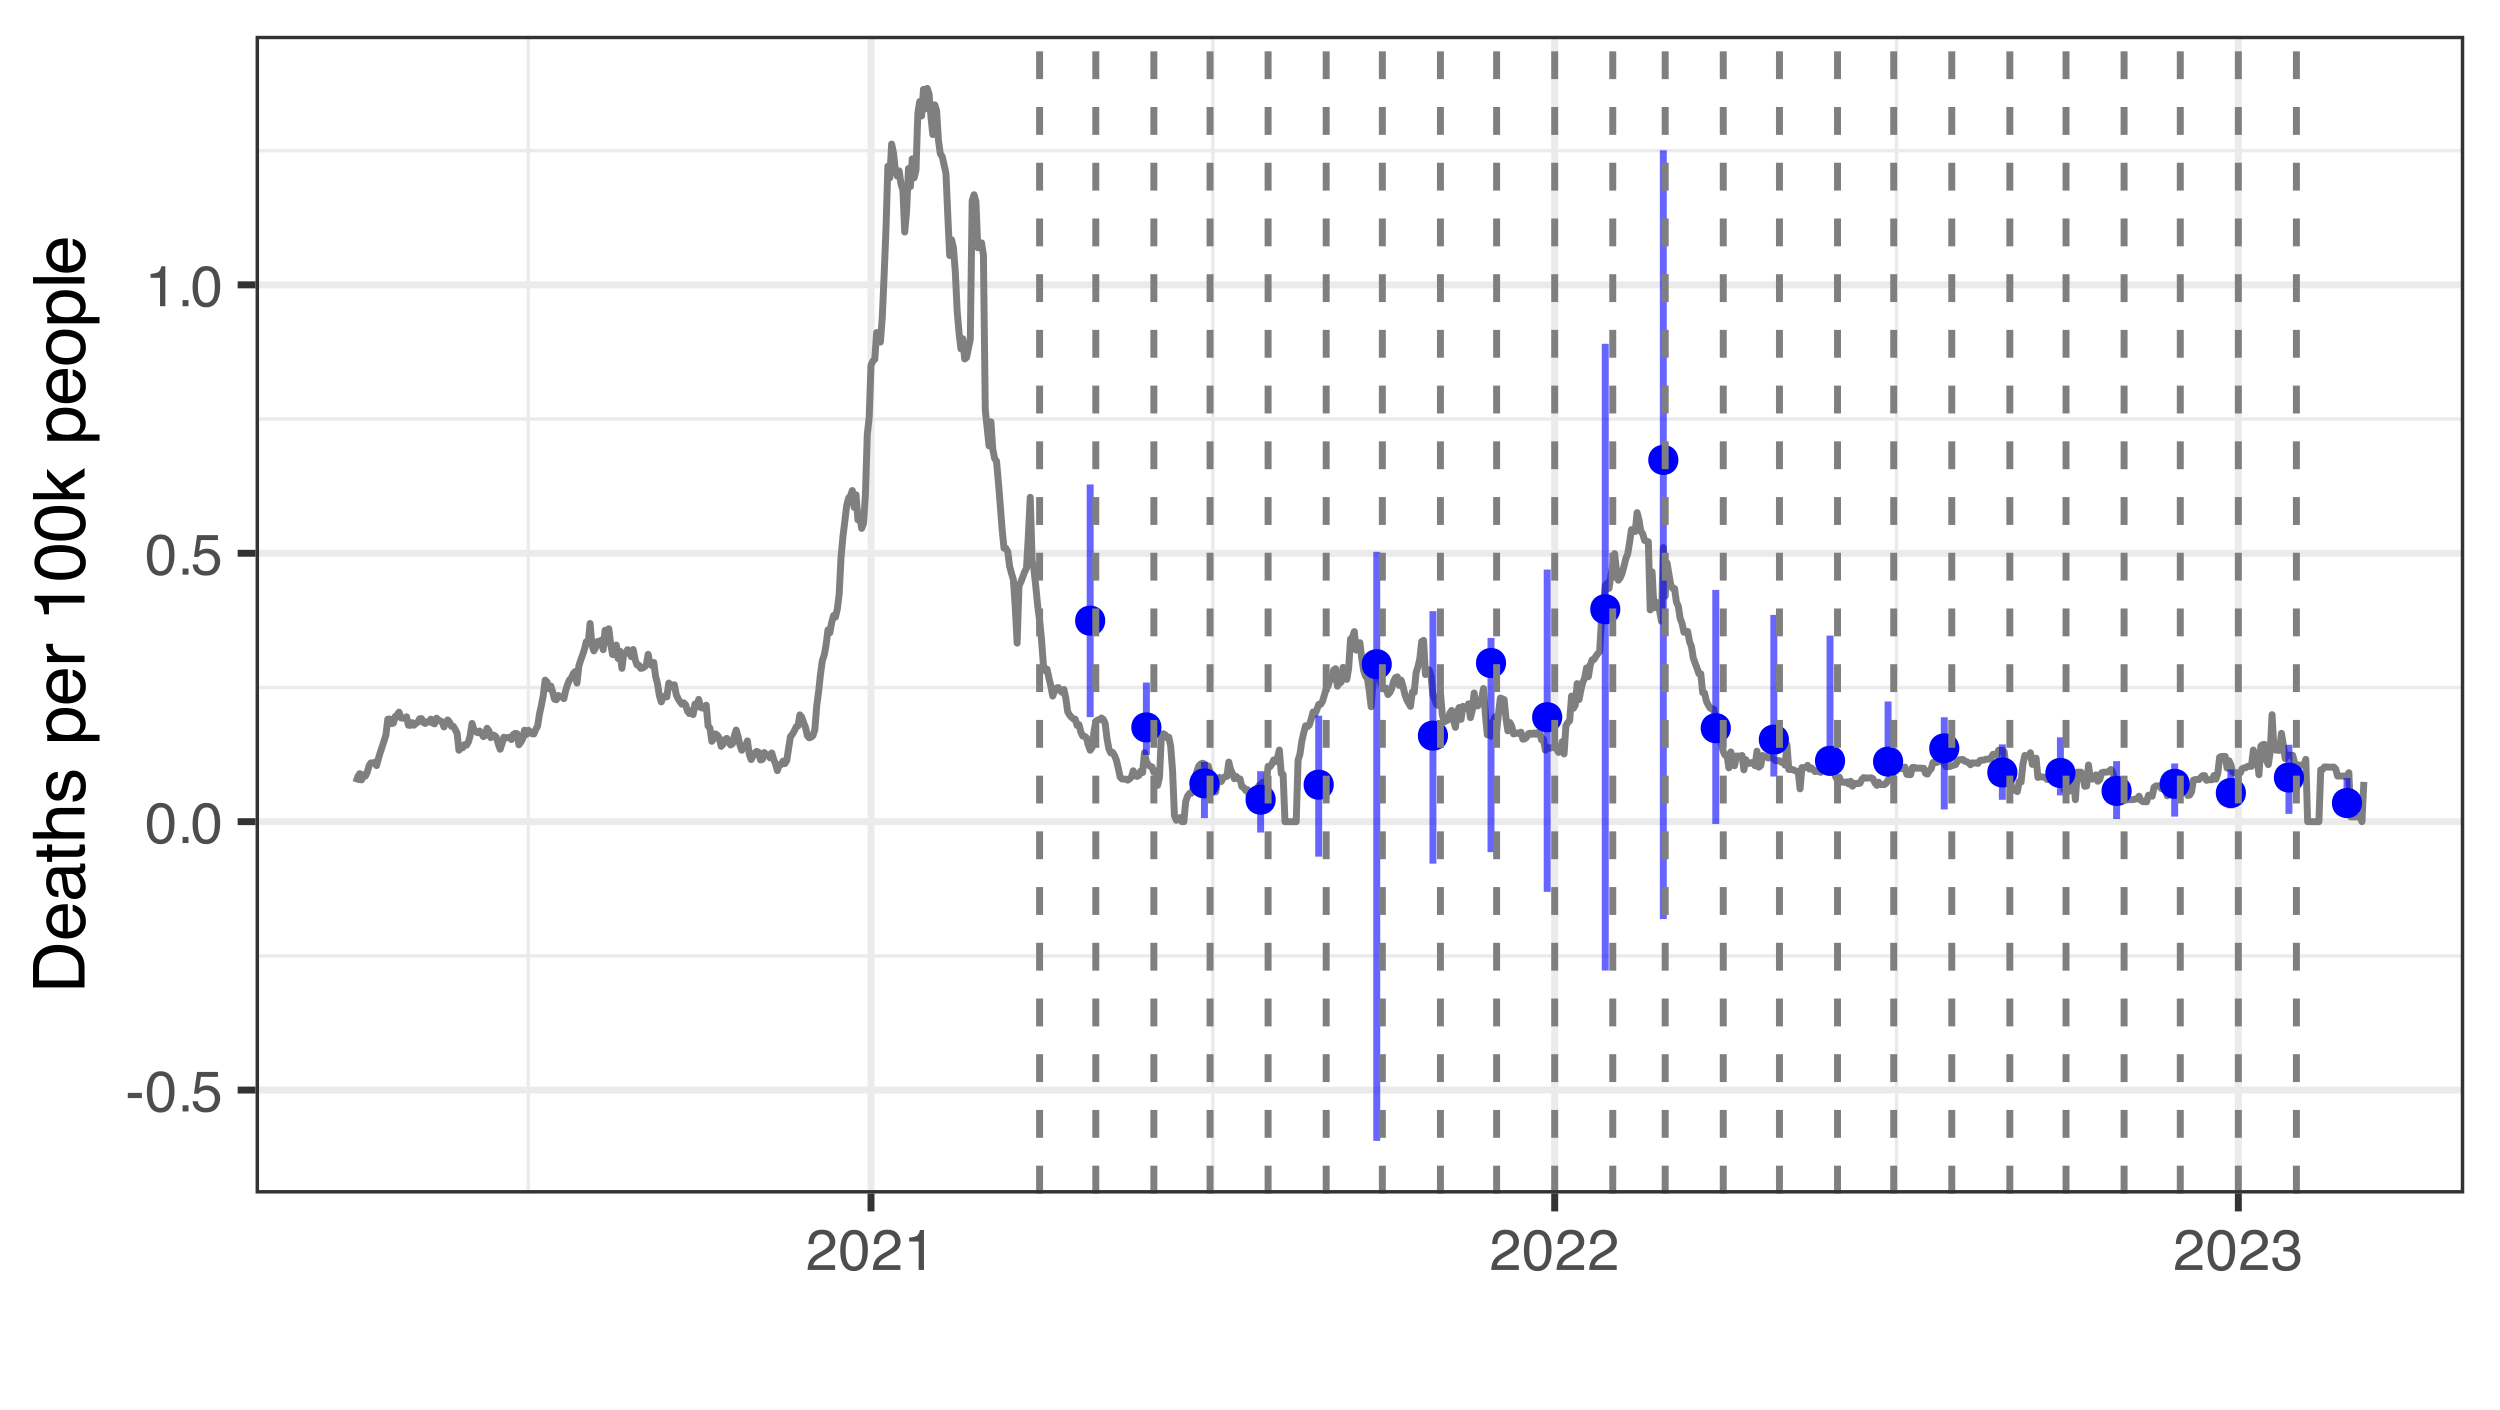 <?xml version="1.0" encoding="UTF-8"?>
<svg xmlns="http://www.w3.org/2000/svg" xmlns:xlink="http://www.w3.org/1999/xlink" width="383" height="216" viewBox="0 0 383 216">
<defs>
<g>
<g id="glyph-0-0">
<path d="M 0.281 0 L 0.281 -6.312 L 5.297 -6.312 L 5.297 0 Z M 4.5 -0.797 L 4.5 -5.516 L 1.078 -5.516 L 1.078 -0.797 Z M 4.5 -0.797 "/>
</g>
<g id="glyph-0-1">
<path d="M 0.359 -2.844 L 2.516 -2.844 L 2.516 -2.047 L 0.359 -2.047 Z M 0.359 -2.844 "/>
</g>
<g id="glyph-0-2">
<path d="M 2.375 -6.156 C 3.176 -6.156 3.754 -5.828 4.109 -5.172 C 4.379 -4.66 4.516 -3.961 4.516 -3.078 C 4.516 -2.242 4.391 -1.555 4.141 -1.016 C 3.785 -0.223 3.195 0.172 2.375 0.172 C 1.633 0.172 1.082 -0.148 0.719 -0.797 C 0.426 -1.328 0.281 -2.047 0.281 -2.953 C 0.281 -3.648 0.367 -4.25 0.547 -4.75 C 0.879 -5.688 1.488 -6.156 2.375 -6.156 Z M 2.375 -0.531 C 2.77 -0.531 3.086 -0.707 3.328 -1.062 C 3.566 -1.426 3.688 -2.086 3.688 -3.047 C 3.688 -3.754 3.598 -4.332 3.422 -4.781 C 3.254 -5.227 2.922 -5.453 2.422 -5.453 C 1.973 -5.453 1.641 -5.238 1.422 -4.812 C 1.211 -4.383 1.109 -3.754 1.109 -2.922 C 1.109 -2.297 1.176 -1.789 1.312 -1.406 C 1.52 -0.82 1.875 -0.531 2.375 -0.531 Z M 2.375 -0.531 "/>
</g>
<g id="glyph-0-3">
<path d="M 0.75 -0.938 L 1.656 -0.938 L 1.656 0 L 0.75 0 Z M 0.75 -0.938 "/>
</g>
<g id="glyph-0-4">
<path d="M 1.094 -1.562 C 1.133 -1.125 1.336 -0.82 1.703 -0.656 C 1.879 -0.57 2.094 -0.531 2.344 -0.531 C 2.801 -0.531 3.141 -0.676 3.359 -0.969 C 3.578 -1.258 3.688 -1.582 3.688 -1.938 C 3.688 -2.363 3.555 -2.691 3.297 -2.922 C 3.035 -3.16 2.719 -3.281 2.344 -3.281 C 2.082 -3.281 1.852 -3.227 1.656 -3.125 C 1.469 -3.02 1.305 -2.879 1.172 -2.703 L 0.5 -2.734 L 0.969 -6.047 L 4.172 -6.047 L 4.172 -5.297 L 1.562 -5.297 L 1.297 -3.594 C 1.43 -3.695 1.566 -3.773 1.703 -3.828 C 1.93 -3.93 2.195 -3.984 2.5 -3.984 C 3.062 -3.984 3.535 -3.801 3.922 -3.438 C 4.316 -3.07 4.516 -2.609 4.516 -2.047 C 4.516 -1.461 4.332 -0.945 3.969 -0.5 C 3.613 -0.062 3.047 0.156 2.266 0.156 C 1.754 0.156 1.305 0.016 0.922 -0.266 C 0.547 -0.547 0.332 -0.977 0.281 -1.562 Z M 1.094 -1.562 "/>
</g>
<g id="glyph-0-5">
<path d="M 0.844 -4.359 L 0.844 -4.953 C 1.395 -5.004 1.781 -5.094 2 -5.219 C 2.227 -5.344 2.395 -5.645 2.5 -6.125 L 3.109 -6.125 L 3.109 0 L 2.297 0 L 2.297 -4.359 Z M 0.844 -4.359 "/>
</g>
<g id="glyph-0-6">
<path d="M 0.281 0 C 0.301 -0.531 0.406 -0.988 0.594 -1.375 C 0.789 -1.77 1.164 -2.129 1.719 -2.453 L 2.547 -2.922 C 2.91 -3.141 3.164 -3.328 3.312 -3.484 C 3.551 -3.711 3.672 -3.984 3.672 -4.297 C 3.672 -4.648 3.562 -4.93 3.344 -5.141 C 3.133 -5.359 2.848 -5.469 2.484 -5.469 C 1.961 -5.469 1.598 -5.266 1.391 -4.859 C 1.285 -4.648 1.227 -4.352 1.219 -3.969 L 0.422 -3.969 C 0.43 -4.5 0.531 -4.938 0.719 -5.281 C 1.051 -5.875 1.645 -6.172 2.5 -6.172 C 3.195 -6.172 3.707 -5.977 4.031 -5.594 C 4.363 -5.219 4.531 -4.797 4.531 -4.328 C 4.531 -3.836 4.352 -3.414 4 -3.062 C 3.801 -2.863 3.441 -2.617 2.922 -2.328 L 2.344 -2 C 2.062 -1.844 1.836 -1.695 1.672 -1.562 C 1.391 -1.312 1.211 -1.035 1.141 -0.734 L 4.5 -0.734 L 4.5 0 Z M 0.281 0 "/>
</g>
<g id="glyph-0-7">
<path d="M 2.281 0.172 C 1.551 0.172 1.02 -0.023 0.688 -0.422 C 0.363 -0.828 0.203 -1.316 0.203 -1.891 L 1.016 -1.891 C 1.047 -1.492 1.117 -1.203 1.234 -1.016 C 1.441 -0.691 1.805 -0.531 2.328 -0.531 C 2.734 -0.531 3.055 -0.641 3.297 -0.859 C 3.547 -1.078 3.672 -1.359 3.672 -1.703 C 3.672 -2.129 3.539 -2.426 3.281 -2.594 C 3.031 -2.758 2.672 -2.844 2.203 -2.844 C 2.148 -2.844 2.098 -2.844 2.047 -2.844 C 1.992 -2.844 1.941 -2.844 1.891 -2.844 L 1.891 -3.516 C 1.973 -3.516 2.039 -3.508 2.094 -3.5 C 2.145 -3.5 2.203 -3.5 2.266 -3.5 C 2.555 -3.5 2.797 -3.547 2.984 -3.641 C 3.305 -3.797 3.469 -4.082 3.469 -4.5 C 3.469 -4.801 3.359 -5.035 3.141 -5.203 C 2.922 -5.367 2.672 -5.453 2.391 -5.453 C 1.867 -5.453 1.508 -5.281 1.312 -4.938 C 1.207 -4.75 1.145 -4.477 1.125 -4.125 L 0.359 -4.125 C 0.359 -4.582 0.453 -4.973 0.641 -5.297 C 0.953 -5.867 1.504 -6.156 2.297 -6.156 C 2.93 -6.156 3.422 -6.016 3.766 -5.734 C 4.109 -5.461 4.281 -5.062 4.281 -4.531 C 4.281 -4.145 4.176 -3.836 3.969 -3.609 C 3.844 -3.461 3.68 -3.348 3.484 -3.266 C 3.805 -3.172 4.055 -3 4.234 -2.75 C 4.422 -2.5 4.516 -2.191 4.516 -1.828 C 4.516 -1.234 4.316 -0.75 3.922 -0.375 C 3.535 -0.008 2.988 0.172 2.281 0.172 Z M 2.281 0.172 "/>
</g>
<g id="glyph-1-0">
<path d="M 0 -0.359 L -7.891 -0.359 L -7.891 -6.625 L 0 -6.625 Z M -0.984 -5.625 L -6.906 -5.625 L -6.906 -1.344 L -0.984 -1.344 Z M -0.984 -5.625 "/>
</g>
<g id="glyph-1-1">
<path d="M -0.906 -3.875 C -0.906 -4.227 -0.945 -4.523 -1.031 -4.766 C -1.164 -5.172 -1.43 -5.508 -1.828 -5.781 C -2.148 -5.988 -2.562 -6.141 -3.062 -6.234 C -3.352 -6.285 -3.629 -6.312 -3.891 -6.312 C -4.859 -6.312 -5.613 -6.117 -6.156 -5.734 C -6.695 -5.348 -6.969 -4.723 -6.969 -3.859 L -6.969 -1.953 L -0.906 -1.953 Z M -7.891 -0.891 L -7.891 -4.078 C -7.891 -5.16 -7.504 -6.004 -6.734 -6.609 C -6.035 -7.141 -5.145 -7.406 -4.062 -7.406 C -3.227 -7.406 -2.473 -7.25 -1.797 -6.938 C -0.598 -6.383 0 -5.43 0 -4.078 L 0 -0.891 Z M -7.891 -0.891 "/>
</g>
<g id="glyph-1-2">
<path d="M -5.875 -3.109 C -5.875 -3.516 -5.781 -3.906 -5.594 -4.281 C -5.406 -4.664 -5.156 -4.961 -4.844 -5.172 C -4.562 -5.359 -4.223 -5.484 -3.828 -5.547 C -3.566 -5.609 -3.145 -5.641 -2.562 -5.641 L -2.562 -1.422 C -1.977 -1.441 -1.508 -1.578 -1.156 -1.828 C -0.812 -2.086 -0.641 -2.488 -0.641 -3.031 C -0.641 -3.539 -0.805 -3.945 -1.141 -4.25 C -1.328 -4.414 -1.551 -4.535 -1.812 -4.609 L -1.812 -5.562 C -1.594 -5.531 -1.352 -5.441 -1.094 -5.297 C -0.832 -5.16 -0.625 -5.004 -0.469 -4.828 C -0.176 -4.535 0.02 -4.176 0.125 -3.75 C 0.176 -3.508 0.203 -3.242 0.203 -2.953 C 0.203 -2.234 -0.055 -1.625 -0.578 -1.125 C -1.098 -0.633 -1.828 -0.391 -2.766 -0.391 C -3.691 -0.391 -4.441 -0.641 -5.016 -1.141 C -5.586 -1.641 -5.875 -2.297 -5.875 -3.109 Z M -3.328 -4.641 C -3.754 -4.609 -4.094 -4.52 -4.344 -4.375 C -4.801 -4.102 -5.031 -3.66 -5.031 -3.047 C -5.031 -2.598 -4.867 -2.223 -4.547 -1.922 C -4.234 -1.629 -3.828 -1.473 -3.328 -1.453 Z M -5.891 -3.016 Z M -5.891 -3.016 "/>
</g>
<g id="glyph-1-3">
<path d="M -1.531 -1.453 C -1.25 -1.453 -1.023 -1.551 -0.859 -1.75 C -0.703 -1.957 -0.625 -2.203 -0.625 -2.484 C -0.625 -2.816 -0.703 -3.145 -0.859 -3.469 C -1.117 -4.008 -1.551 -4.281 -2.156 -4.281 L -2.922 -4.281 C -2.848 -4.156 -2.785 -4 -2.734 -3.812 C -2.691 -3.633 -2.656 -3.453 -2.625 -3.266 L -2.562 -2.688 C -2.508 -2.332 -2.438 -2.066 -2.344 -1.891 C -2.164 -1.598 -1.895 -1.453 -1.531 -1.453 Z M -3.484 -3.797 C -3.516 -4.016 -3.609 -4.16 -3.766 -4.234 C -3.848 -4.273 -3.973 -4.297 -4.141 -4.297 C -4.461 -4.297 -4.695 -4.176 -4.844 -3.938 C -5 -3.707 -5.078 -3.375 -5.078 -2.938 C -5.078 -2.438 -4.941 -2.082 -4.672 -1.875 C -4.516 -1.75 -4.289 -1.672 -4 -1.641 L -4 -0.734 C -4.707 -0.754 -5.195 -0.984 -5.469 -1.422 C -5.75 -1.867 -5.891 -2.383 -5.891 -2.969 C -5.891 -3.645 -5.758 -4.191 -5.5 -4.609 C -5.25 -5.035 -4.848 -5.25 -4.297 -5.25 L -0.984 -5.25 C -0.891 -5.25 -0.812 -5.266 -0.75 -5.297 C -0.688 -5.336 -0.656 -5.426 -0.656 -5.562 C -0.656 -5.602 -0.656 -5.648 -0.656 -5.703 C -0.664 -5.766 -0.676 -5.82 -0.688 -5.875 L 0.031 -5.875 C 0.07 -5.727 0.098 -5.613 0.109 -5.531 C 0.117 -5.457 0.125 -5.352 0.125 -5.219 C 0.125 -4.883 0.004 -4.641 -0.234 -4.484 C -0.359 -4.41 -0.535 -4.359 -0.766 -4.328 C -0.504 -4.129 -0.281 -3.844 -0.094 -3.469 C 0.094 -3.102 0.188 -2.695 0.188 -2.25 C 0.188 -1.719 0.023 -1.281 -0.297 -0.938 C -0.617 -0.602 -1.023 -0.438 -1.516 -0.438 C -2.047 -0.438 -2.457 -0.602 -2.75 -0.938 C -3.039 -1.27 -3.223 -1.707 -3.297 -2.25 Z M -5.891 -2.984 Z M -5.891 -2.984 "/>
</g>
<g id="glyph-1-4">
<path d="M -7.359 -0.906 L -7.359 -1.875 L -5.75 -1.875 L -5.75 -2.797 L -4.969 -2.797 L -4.969 -1.875 L -1.203 -1.875 C -1.004 -1.875 -0.875 -1.941 -0.812 -2.078 C -0.77 -2.16 -0.75 -2.285 -0.75 -2.453 C -0.75 -2.504 -0.75 -2.555 -0.75 -2.609 C -0.75 -2.66 -0.754 -2.723 -0.766 -2.797 L 0 -2.797 C 0.031 -2.68 0.051 -2.562 0.062 -2.438 C 0.082 -2.32 0.094 -2.195 0.094 -2.062 C 0.094 -1.613 -0.02 -1.305 -0.25 -1.141 C -0.488 -0.984 -0.789 -0.906 -1.156 -0.906 L -4.969 -0.906 L -4.969 -0.125 L -5.75 -0.125 L -5.75 -0.906 Z M -7.359 -0.906 "/>
</g>
<g id="glyph-1-5">
<path d="M -7.922 -0.703 L -7.922 -1.672 L -4.969 -1.672 C -5.258 -1.898 -5.469 -2.109 -5.594 -2.297 C -5.789 -2.609 -5.891 -2.992 -5.891 -3.453 C -5.891 -4.285 -5.598 -4.852 -5.016 -5.156 C -4.691 -5.312 -4.25 -5.391 -3.688 -5.391 L 0 -5.391 L 0 -4.406 L -3.625 -4.406 C -4.051 -4.406 -4.363 -4.352 -4.562 -4.25 C -4.875 -4.07 -5.031 -3.738 -5.031 -3.25 C -5.031 -2.852 -4.891 -2.488 -4.609 -2.156 C -4.336 -1.832 -3.816 -1.672 -3.047 -1.672 L 0 -1.672 L 0 -0.703 Z M -7.922 -0.703 "/>
</g>
<g id="glyph-1-6">
<path d="M -1.812 -1.281 C -1.488 -1.312 -1.238 -1.395 -1.062 -1.531 C -0.75 -1.77 -0.594 -2.191 -0.594 -2.797 C -0.594 -3.148 -0.672 -3.461 -0.828 -3.734 C -0.984 -4.004 -1.223 -4.141 -1.547 -4.141 C -1.797 -4.141 -1.984 -4.031 -2.109 -3.812 C -2.191 -3.676 -2.285 -3.398 -2.391 -2.984 L -2.578 -2.219 C -2.703 -1.727 -2.836 -1.367 -2.984 -1.141 C -3.254 -0.723 -3.617 -0.516 -4.078 -0.516 C -4.617 -0.516 -5.055 -0.707 -5.391 -1.094 C -5.734 -1.488 -5.906 -2.02 -5.906 -2.688 C -5.906 -3.551 -5.648 -4.176 -5.141 -4.562 C -4.816 -4.801 -4.469 -4.914 -4.094 -4.906 L -4.094 -4 C -4.312 -3.977 -4.508 -3.898 -4.688 -3.766 C -4.945 -3.547 -5.078 -3.16 -5.078 -2.609 C -5.078 -2.242 -5.004 -1.969 -4.859 -1.781 C -4.723 -1.594 -4.539 -1.5 -4.312 -1.5 C -4.062 -1.5 -3.863 -1.625 -3.719 -1.875 C -3.625 -2.008 -3.539 -2.219 -3.469 -2.5 L -3.312 -3.141 C -3.145 -3.836 -2.984 -4.301 -2.828 -4.531 C -2.578 -4.914 -2.191 -5.109 -1.672 -5.109 C -1.148 -5.109 -0.703 -4.91 -0.328 -4.516 C 0.035 -4.129 0.219 -3.539 0.219 -2.75 C 0.219 -1.895 0.023 -1.285 -0.359 -0.922 C -0.754 -0.566 -1.238 -0.379 -1.812 -0.359 Z M -5.891 -2.719 Z M -5.891 -2.719 "/>
</g>
<g id="glyph-1-7">
</g>
<g id="glyph-1-8">
<path d="M -0.656 -3.141 C -0.656 -3.586 -0.844 -3.957 -1.219 -4.25 C -1.594 -4.551 -2.156 -4.703 -2.906 -4.703 C -3.363 -4.703 -3.758 -4.641 -4.094 -4.516 C -4.727 -4.266 -5.047 -3.805 -5.047 -3.141 C -5.047 -2.461 -4.711 -2.004 -4.047 -1.766 C -3.68 -1.629 -3.223 -1.562 -2.672 -1.562 C -2.234 -1.562 -1.859 -1.629 -1.547 -1.766 C -0.953 -2.016 -0.656 -2.473 -0.656 -3.141 Z M -5.719 -0.641 L -5.719 -1.578 L -4.969 -1.578 C -5.227 -1.766 -5.426 -1.973 -5.562 -2.203 C -5.781 -2.535 -5.891 -2.922 -5.891 -3.359 C -5.891 -4.004 -5.641 -4.555 -5.141 -5.016 C -4.641 -5.473 -3.926 -5.703 -3 -5.703 C -1.75 -5.703 -0.852 -5.375 -0.312 -4.719 C 0.02 -4.301 0.188 -3.816 0.188 -3.266 C 0.188 -2.828 0.094 -2.461 -0.094 -2.172 C -0.195 -2.004 -0.379 -1.812 -0.641 -1.594 L 2.297 -1.594 L 2.297 -0.641 Z M -5.719 -0.641 "/>
</g>
<g id="glyph-1-9">
<path d="M -5.75 -0.734 L -5.75 -1.656 L -4.766 -1.656 C -4.953 -1.727 -5.18 -1.91 -5.453 -2.203 C -5.734 -2.492 -5.875 -2.832 -5.875 -3.219 C -5.875 -3.238 -5.875 -3.27 -5.875 -3.312 C -5.875 -3.352 -5.867 -3.426 -5.859 -3.531 L -4.828 -3.531 C -4.836 -3.477 -4.844 -3.426 -4.844 -3.375 C -4.852 -3.32 -4.859 -3.27 -4.859 -3.219 C -4.859 -2.727 -4.703 -2.352 -4.391 -2.094 C -4.078 -1.832 -3.719 -1.703 -3.312 -1.703 L 0 -1.703 L 0 -0.734 Z M -5.75 -0.734 "/>
</g>
<g id="glyph-1-10">
<path d="M -5.453 -1.047 L -6.188 -1.047 C -6.258 -1.742 -6.375 -2.227 -6.531 -2.5 C -6.688 -2.781 -7.062 -2.988 -7.656 -3.125 L -7.656 -3.891 L 0 -3.891 L 0 -2.859 L -5.453 -2.859 Z M -5.453 -1.047 "/>
</g>
<g id="glyph-1-11">
<path d="M -7.688 -2.969 C -7.688 -3.969 -7.281 -4.691 -6.469 -5.141 C -5.832 -5.484 -4.961 -5.656 -3.859 -5.656 C -2.805 -5.656 -1.941 -5.5 -1.266 -5.188 C -0.285 -4.727 0.203 -3.988 0.203 -2.969 C 0.203 -2.039 -0.195 -1.352 -1 -0.906 C -1.664 -0.531 -2.562 -0.344 -3.688 -0.344 C -4.562 -0.344 -5.312 -0.457 -5.938 -0.688 C -7.102 -1.102 -7.688 -1.863 -7.688 -2.969 Z M -0.672 -2.969 C -0.672 -3.469 -0.891 -3.863 -1.328 -4.156 C -1.773 -4.457 -2.602 -4.609 -3.812 -4.609 C -4.688 -4.609 -5.406 -4.5 -5.969 -4.281 C -6.539 -4.07 -6.828 -3.656 -6.828 -3.031 C -6.828 -2.469 -6.555 -2.051 -6.016 -1.781 C -5.484 -1.52 -4.695 -1.391 -3.656 -1.391 C -2.863 -1.391 -2.234 -1.473 -1.766 -1.641 C -1.035 -1.898 -0.672 -2.344 -0.672 -2.969 Z M -0.672 -2.969 "/>
</g>
<g id="glyph-1-12">
<path d="M -7.891 -0.688 L -7.891 -1.609 L -3.312 -1.609 L -5.75 -4.094 L -5.75 -5.328 L -3.594 -3.125 L 0 -5.453 L 0 -4.219 L -2.906 -2.422 L -2.156 -1.609 L 0 -1.609 L 0 -0.688 Z M -7.891 -0.688 "/>
</g>
<g id="glyph-1-13">
<path d="M -0.625 -2.984 C -0.625 -3.629 -0.863 -4.07 -1.344 -4.312 C -1.832 -4.551 -2.375 -4.672 -2.969 -4.672 C -3.508 -4.672 -3.945 -4.582 -4.281 -4.406 C -4.812 -4.133 -5.078 -3.664 -5.078 -3 C -5.078 -2.406 -4.848 -1.973 -4.391 -1.703 C -3.941 -1.441 -3.398 -1.312 -2.766 -1.312 C -2.148 -1.312 -1.641 -1.441 -1.234 -1.703 C -0.828 -1.973 -0.625 -2.398 -0.625 -2.984 Z M -5.922 -3.031 C -5.922 -3.77 -5.672 -4.395 -5.172 -4.906 C -4.68 -5.414 -3.957 -5.672 -3 -5.672 C -2.07 -5.672 -1.305 -5.445 -0.703 -5 C -0.098 -4.551 0.203 -3.852 0.203 -2.906 C 0.203 -2.113 -0.062 -1.484 -0.594 -1.016 C -1.125 -0.547 -1.844 -0.312 -2.75 -0.312 C -3.719 -0.312 -4.488 -0.555 -5.062 -1.047 C -5.633 -1.535 -5.922 -2.195 -5.922 -3.031 Z M -5.891 -3 Z M -5.891 -3 "/>
</g>
<g id="glyph-1-14">
<path d="M -7.891 -0.734 L -7.891 -1.703 L 0 -1.703 L 0 -0.734 Z M -7.891 -0.734 "/>
</g>
</g>
<clipPath id="clip-0">
<path clip-rule="nonzero" d="M 39.152 5.48 L 377.523 5.48 L 377.523 182.852 L 39.152 182.852 Z M 39.152 5.48 "/>
</clipPath>
<clipPath id="clip-1">
<path clip-rule="nonzero" d="M 39.152 146 L 377.523 146 L 377.523 147 L 39.152 147 Z M 39.152 146 "/>
</clipPath>
<clipPath id="clip-2">
<path clip-rule="nonzero" d="M 39.152 105 L 377.523 105 L 377.523 106 L 39.152 106 Z M 39.152 105 "/>
</clipPath>
<clipPath id="clip-3">
<path clip-rule="nonzero" d="M 39.152 63 L 377.523 63 L 377.523 65 L 39.152 65 Z M 39.152 63 "/>
</clipPath>
<clipPath id="clip-4">
<path clip-rule="nonzero" d="M 39.152 22 L 377.523 22 L 377.523 24 L 39.152 24 Z M 39.152 22 "/>
</clipPath>
<clipPath id="clip-5">
<path clip-rule="nonzero" d="M 80 5.48 L 82 5.48 L 82 182.852 L 80 182.852 Z M 80 5.48 "/>
</clipPath>
<clipPath id="clip-6">
<path clip-rule="nonzero" d="M 185 5.48 L 187 5.48 L 187 182.852 L 185 182.852 Z M 185 5.48 "/>
</clipPath>
<clipPath id="clip-7">
<path clip-rule="nonzero" d="M 290 5.48 L 291 5.48 L 291 182.852 L 290 182.852 Z M 290 5.48 "/>
</clipPath>
<clipPath id="clip-8">
<path clip-rule="nonzero" d="M 39.152 166 L 377.523 166 L 377.523 168 L 39.152 168 Z M 39.152 166 "/>
</clipPath>
<clipPath id="clip-9">
<path clip-rule="nonzero" d="M 39.152 125 L 377.523 125 L 377.523 127 L 39.152 127 Z M 39.152 125 "/>
</clipPath>
<clipPath id="clip-10">
<path clip-rule="nonzero" d="M 39.152 84 L 377.523 84 L 377.523 86 L 39.152 86 Z M 39.152 84 "/>
</clipPath>
<clipPath id="clip-11">
<path clip-rule="nonzero" d="M 39.152 43 L 377.523 43 L 377.523 45 L 39.152 45 Z M 39.152 43 "/>
</clipPath>
<clipPath id="clip-12">
<path clip-rule="nonzero" d="M 132 5.48 L 134 5.48 L 134 182.852 L 132 182.852 Z M 132 5.48 "/>
</clipPath>
<clipPath id="clip-13">
<path clip-rule="nonzero" d="M 237 5.48 L 239 5.48 L 239 182.852 L 237 182.852 Z M 237 5.48 "/>
</clipPath>
<clipPath id="clip-14">
<path clip-rule="nonzero" d="M 342 5.48 L 344 5.48 L 344 182.852 L 342 182.852 Z M 342 5.48 "/>
</clipPath>
<clipPath id="clip-15">
<path clip-rule="nonzero" d="M 158 5.48 L 160 5.48 L 160 182.852 L 158 182.852 Z M 158 5.48 "/>
</clipPath>
<clipPath id="clip-16">
<path clip-rule="nonzero" d="M 167 5.48 L 169 5.48 L 169 182.852 L 167 182.852 Z M 167 5.48 "/>
</clipPath>
<clipPath id="clip-17">
<path clip-rule="nonzero" d="M 176 5.48 L 178 5.48 L 178 182.852 L 176 182.852 Z M 176 5.48 "/>
</clipPath>
<clipPath id="clip-18">
<path clip-rule="nonzero" d="M 184 5.48 L 186 5.48 L 186 182.852 L 184 182.852 Z M 184 5.48 "/>
</clipPath>
<clipPath id="clip-19">
<path clip-rule="nonzero" d="M 193 5.48 L 195 5.48 L 195 182.852 L 193 182.852 Z M 193 5.48 "/>
</clipPath>
<clipPath id="clip-20">
<path clip-rule="nonzero" d="M 202 5.48 L 204 5.48 L 204 182.852 L 202 182.852 Z M 202 5.48 "/>
</clipPath>
<clipPath id="clip-21">
<path clip-rule="nonzero" d="M 211 5.48 L 213 5.48 L 213 182.852 L 211 182.852 Z M 211 5.48 "/>
</clipPath>
<clipPath id="clip-22">
<path clip-rule="nonzero" d="M 220 5.48 L 222 5.48 L 222 182.852 L 220 182.852 Z M 220 5.48 "/>
</clipPath>
<clipPath id="clip-23">
<path clip-rule="nonzero" d="M 228 5.48 L 230 5.48 L 230 182.852 L 228 182.852 Z M 228 5.48 "/>
</clipPath>
<clipPath id="clip-24">
<path clip-rule="nonzero" d="M 237 5.48 L 239 5.48 L 239 182.852 L 237 182.852 Z M 237 5.48 "/>
</clipPath>
<clipPath id="clip-25">
<path clip-rule="nonzero" d="M 246 5.48 L 248 5.48 L 248 182.852 L 246 182.852 Z M 246 5.48 "/>
</clipPath>
<clipPath id="clip-26">
<path clip-rule="nonzero" d="M 254 5.48 L 256 5.48 L 256 182.852 L 254 182.852 Z M 254 5.48 "/>
</clipPath>
<clipPath id="clip-27">
<path clip-rule="nonzero" d="M 263 5.48 L 265 5.48 L 265 182.852 L 263 182.852 Z M 263 5.48 "/>
</clipPath>
<clipPath id="clip-28">
<path clip-rule="nonzero" d="M 272 5.48 L 274 5.48 L 274 182.852 L 272 182.852 Z M 272 5.48 "/>
</clipPath>
<clipPath id="clip-29">
<path clip-rule="nonzero" d="M 280 5.48 L 283 5.48 L 283 182.852 L 280 182.852 Z M 280 5.48 "/>
</clipPath>
<clipPath id="clip-30">
<path clip-rule="nonzero" d="M 289 5.48 L 291 5.48 L 291 182.852 L 289 182.852 Z M 289 5.48 "/>
</clipPath>
<clipPath id="clip-31">
<path clip-rule="nonzero" d="M 298 5.48 L 300 5.48 L 300 182.852 L 298 182.852 Z M 298 5.48 "/>
</clipPath>
<clipPath id="clip-32">
<path clip-rule="nonzero" d="M 307 5.48 L 309 5.48 L 309 182.852 L 307 182.852 Z M 307 5.48 "/>
</clipPath>
<clipPath id="clip-33">
<path clip-rule="nonzero" d="M 315 5.48 L 318 5.48 L 318 182.852 L 315 182.852 Z M 315 5.48 "/>
</clipPath>
<clipPath id="clip-34">
<path clip-rule="nonzero" d="M 324 5.48 L 326 5.48 L 326 182.852 L 324 182.852 Z M 324 5.48 "/>
</clipPath>
<clipPath id="clip-35">
<path clip-rule="nonzero" d="M 333 5.48 L 335 5.48 L 335 182.852 L 333 182.852 Z M 333 5.48 "/>
</clipPath>
<clipPath id="clip-36">
<path clip-rule="nonzero" d="M 342 5.48 L 344 5.48 L 344 182.852 L 342 182.852 Z M 342 5.48 "/>
</clipPath>
<clipPath id="clip-37">
<path clip-rule="nonzero" d="M 351 5.48 L 353 5.48 L 353 182.852 L 351 182.852 Z M 351 5.48 "/>
</clipPath>
<clipPath id="clip-38">
<path clip-rule="nonzero" d="M 39.152 5.48 L 377.523 5.48 L 377.523 182.852 L 39.152 182.852 Z M 39.152 5.48 "/>
</clipPath>
</defs>
<rect x="-38.3" y="-21.6" width="459.6" height="259.2" fill="rgb(100%, 100%, 100%)" fill-opacity="1"/>
<rect x="-38.3" y="-21.6" width="459.6" height="259.2" fill="rgb(100%, 100%, 100%)" fill-opacity="1"/>
<path fill="none" stroke-width="1.067" stroke-linecap="round" stroke-linejoin="round" stroke="rgb(100%, 100%, 100%)" stroke-opacity="1" stroke-miterlimit="10" d="M 0 216 L 383 216 L 383 0 L 0 0 Z M 0 216 "/>
<g clip-path="url(#clip-0)">
<path fill-rule="nonzero" fill="rgb(100%, 100%, 100%)" fill-opacity="1" d="M 39.152 182.848 L 377.523 182.848 L 377.523 5.477 L 39.152 5.477 Z M 39.152 182.848 "/>
</g>
<g clip-path="url(#clip-1)">
<path fill="none" stroke-width="0.533" stroke-linecap="butt" stroke-linejoin="round" stroke="rgb(92.157%, 92.157%, 92.157%)" stroke-opacity="1" stroke-miterlimit="10" d="M 39.152 146.438 L 377.52 146.438 "/>
</g>
<g clip-path="url(#clip-2)">
<path fill="none" stroke-width="0.533" stroke-linecap="butt" stroke-linejoin="round" stroke="rgb(92.157%, 92.157%, 92.157%)" stroke-opacity="1" stroke-miterlimit="10" d="M 39.152 105.316 L 377.52 105.316 "/>
</g>
<g clip-path="url(#clip-3)">
<path fill="none" stroke-width="0.533" stroke-linecap="butt" stroke-linejoin="round" stroke="rgb(92.157%, 92.157%, 92.157%)" stroke-opacity="1" stroke-miterlimit="10" d="M 39.152 64.195 L 377.52 64.195 "/>
</g>
<g clip-path="url(#clip-4)">
<path fill="none" stroke-width="0.533" stroke-linecap="butt" stroke-linejoin="round" stroke="rgb(92.157%, 92.157%, 92.157%)" stroke-opacity="1" stroke-miterlimit="10" d="M 39.152 23.078 L 377.52 23.078 "/>
</g>
<g clip-path="url(#clip-5)">
<path fill="none" stroke-width="0.533" stroke-linecap="butt" stroke-linejoin="round" stroke="rgb(92.157%, 92.157%, 92.157%)" stroke-opacity="1" stroke-miterlimit="10" d="M 80.93 182.848 L 80.93 5.48 "/>
</g>
<g clip-path="url(#clip-6)">
<path fill="none" stroke-width="0.533" stroke-linecap="butt" stroke-linejoin="round" stroke="rgb(92.157%, 92.157%, 92.157%)" stroke-opacity="1" stroke-miterlimit="10" d="M 185.809 182.848 L 185.809 5.48 "/>
</g>
<g clip-path="url(#clip-7)">
<path fill="none" stroke-width="0.533" stroke-linecap="butt" stroke-linejoin="round" stroke="rgb(92.157%, 92.157%, 92.157%)" stroke-opacity="1" stroke-miterlimit="10" d="M 290.547 182.848 L 290.547 5.48 "/>
</g>
<g clip-path="url(#clip-8)">
<path fill="none" stroke-width="1.067" stroke-linecap="butt" stroke-linejoin="round" stroke="rgb(92.157%, 92.157%, 92.157%)" stroke-opacity="1" stroke-miterlimit="10" d="M 39.152 166.996 L 377.52 166.996 "/>
</g>
<g clip-path="url(#clip-9)">
<path fill="none" stroke-width="1.067" stroke-linecap="butt" stroke-linejoin="round" stroke="rgb(92.157%, 92.157%, 92.157%)" stroke-opacity="1" stroke-miterlimit="10" d="M 39.152 125.879 L 377.52 125.879 "/>
</g>
<g clip-path="url(#clip-10)">
<path fill="none" stroke-width="1.067" stroke-linecap="butt" stroke-linejoin="round" stroke="rgb(92.157%, 92.157%, 92.157%)" stroke-opacity="1" stroke-miterlimit="10" d="M 39.152 84.758 L 377.52 84.758 "/>
</g>
<g clip-path="url(#clip-11)">
<path fill="none" stroke-width="1.067" stroke-linecap="butt" stroke-linejoin="round" stroke="rgb(92.157%, 92.157%, 92.157%)" stroke-opacity="1" stroke-miterlimit="10" d="M 39.152 43.637 L 377.52 43.637 "/>
</g>
<g clip-path="url(#clip-12)">
<path fill="none" stroke-width="1.067" stroke-linecap="butt" stroke-linejoin="round" stroke="rgb(92.157%, 92.157%, 92.157%)" stroke-opacity="1" stroke-miterlimit="10" d="M 133.441 182.848 L 133.441 5.48 "/>
</g>
<g clip-path="url(#clip-13)">
<path fill="none" stroke-width="1.067" stroke-linecap="butt" stroke-linejoin="round" stroke="rgb(92.157%, 92.157%, 92.157%)" stroke-opacity="1" stroke-miterlimit="10" d="M 238.18 182.848 L 238.18 5.48 "/>
</g>
<g clip-path="url(#clip-14)">
<path fill="none" stroke-width="1.067" stroke-linecap="butt" stroke-linejoin="round" stroke="rgb(92.157%, 92.157%, 92.157%)" stroke-opacity="1" stroke-miterlimit="10" d="M 342.914 182.848 L 342.914 5.48 "/>
</g>
<path fill="none" stroke-width="1.067" stroke-linecap="butt" stroke-linejoin="round" stroke="rgb(49.804%, 49.804%, 49.804%)" stroke-opacity="1" stroke-miterlimit="10" d="M 54.531 119.84 L 54.816 119.008 L 55.105 118.523 L 55.391 119.477 L 55.68 118.676 L 55.965 118.906 L 56.254 118.324 L 56.539 117.312 L 56.828 116.867 L 57.113 116.926 L 57.402 116.777 L 57.688 117.285 L 57.973 116.215 L 58.262 115.262 L 58.547 114.398 L 58.836 113.508 L 59.121 112.617 L 59.41 110.176 L 59.695 110.148 L 59.984 110.859 L 60.27 110.773 L 60.559 109.762 L 60.844 109.523 L 61.133 109.105 L 61.418 109.969 L 61.703 110.027 L 61.992 110.027 L 62.277 109.82 L 62.566 111.098 L 62.852 111.129 L 63.141 110.711 L 63.426 111.098 L 63.715 110.801 L 64 110.652 L 64.289 110.117 L 64.574 110.09 L 64.859 110.684 L 65.148 110.832 L 65.434 110.562 L 65.723 110.625 L 66.008 110.176 L 66.297 110.773 L 66.582 110.891 L 66.871 110.027 L 67.156 110.297 L 67.445 110.445 L 67.73 110.594 L 68.02 111.367 L 68.305 110.684 L 68.59 110.297 L 68.879 110.652 L 69.164 111.277 L 69.453 111.277 L 69.738 111.754 L 70.027 112.348 L 70.312 114.934 L 70.602 114.609 L 70.887 114.547 L 71.176 114.074 L 71.461 114.16 L 71.75 113.688 L 72.035 112.676 L 72.32 110.832 L 72.609 111.781 L 72.895 112.082 L 73.184 112.258 L 73.469 111.992 L 73.758 112.289 L 74.043 112.852 L 74.332 112.676 L 74.617 111.574 L 74.906 111.961 L 75.191 113.004 L 75.477 112.586 L 75.766 112.676 L 76.051 112.973 L 76.34 113.984 L 76.625 114.785 L 76.914 113.926 L 77.199 112.941 L 77.488 113.031 L 77.773 113.004 L 78.062 112.941 L 78.348 113.301 L 78.637 112.527 L 78.922 112.348 L 79.207 112.406 L 79.496 114.102 L 79.781 113.715 L 80.07 113.211 L 80.355 111.871 L 80.645 112.527 L 80.93 111.871 L 81.219 112.109 L 81.504 112.406 L 81.793 112.438 L 82.078 111.754 L 82.363 111.219 L 82.652 109.375 L 82.938 108.066 L 83.227 106.551 L 83.512 104.199 L 83.801 104.469 L 84.086 105.508 L 84.375 105.094 L 84.66 105.984 L 84.949 107.113 L 85.234 107.203 L 85.523 106.551 L 85.809 106.699 L 86.094 106.758 L 86.383 107.027 L 86.668 105.746 L 86.957 104.855 L 87.242 104.172 L 87.531 103.875 L 87.816 103.219 L 88.105 102.891 L 88.391 104.648 L 88.68 102.031 L 88.965 101.137 L 89.25 100.336 L 89.539 99.473 L 89.824 98.312 L 90.113 98.523 L 90.398 95.52 L 90.688 98.789 L 90.973 99.711 L 91.262 99.176 L 91.547 98.285 L 91.836 98.254 L 92.121 98.074 L 92.41 99.531 L 92.695 96.559 L 92.98 98.434 L 93.27 96.32 L 93.555 98.641 L 93.844 100.277 L 94.129 100.305 L 94.418 98.82 L 94.703 100.898 L 94.992 99.77 L 95.277 102.387 L 95.566 100.098 L 95.852 100.066 L 96.141 99.531 L 96.426 99.918 L 96.711 100.602 L 97 99.504 L 97.285 100.988 L 97.574 101.852 L 97.859 101.91 L 98.148 102.387 L 98.434 102.355 L 98.723 102.18 L 99.008 101.852 L 99.297 100.246 L 99.582 101.734 L 99.867 101.973 L 100.156 101.496 L 100.441 103.637 L 100.73 104.734 L 101.016 106.578 L 101.305 107.531 L 101.59 106.848 L 101.879 106.609 L 102.164 106.758 L 102.453 104.648 L 102.738 104.855 L 103.027 105.242 L 103.312 104.914 L 103.598 106.402 L 103.887 107.055 L 104.172 107.5 L 104.461 107.887 L 104.746 107.68 L 105.035 107.977 L 105.32 108.957 L 105.609 109.316 L 105.895 108.867 L 106.184 109.465 L 106.469 107.859 L 106.754 108.305 L 107.043 107.145 L 107.328 108.363 L 107.617 108.484 L 107.902 108.484 L 108.191 108.035 L 108.477 111.219 L 108.766 111.547 L 109.051 113.566 L 109.34 113.152 L 109.625 112.438 L 109.914 112.645 L 110.199 113.09 L 110.484 114.34 L 110.773 114.012 L 111.059 113.328 L 111.348 113.121 L 111.633 113.598 L 111.922 114.133 L 112.207 113.953 L 112.496 112.766 L 112.781 111.844 L 113.07 112.824 L 113.355 114.133 L 113.641 114.934 L 113.93 114.371 L 114.215 114.309 L 114.504 113.508 L 114.789 115.559 L 115.078 116.363 L 115.363 115.828 L 115.652 115.32 L 115.938 115.113 L 116.227 115.262 L 116.512 116.422 L 116.801 116.332 L 117.086 115.293 L 117.371 115.648 L 117.66 115.617 L 117.945 116.094 L 118.234 115.352 L 118.52 116.332 L 118.809 117.016 L 119.094 118.059 L 119.383 117.164 L 119.668 117.137 L 119.957 116.602 L 120.242 116.988 L 120.531 116.512 L 120.816 114.609 L 121.102 112.824 L 121.391 112.496 L 121.676 111.992 L 121.965 111.367 L 122.25 111.219 L 122.539 109.523 L 122.824 109.879 L 123.113 110.711 L 123.398 111.426 L 123.688 112.703 L 123.973 113.031 L 124.258 112.941 L 124.547 112.676 L 124.832 111.781 L 125.121 108.125 L 125.406 106.016 L 125.695 103.309 L 125.98 101.227 L 126.27 100.363 L 126.555 98.82 L 126.844 96.5 L 127.129 96.945 L 127.418 95.34 L 127.703 94.301 L 127.988 94.539 L 128.277 93.316 L 128.562 91 L 128.852 85.289 L 129.137 82.227 L 129.426 79.879 L 129.711 77.469 L 130 76.309 L 130.285 75.984 L 130.574 75.152 L 130.859 77.738 L 131.145 75.805 L 131.434 79.641 L 131.719 79.137 L 132.008 80.949 L 132.293 80.176 L 132.582 75.746 L 132.867 66.559 L 133.156 64 L 133.441 55.914 L 133.73 55.316 L 134.016 55.051 L 134.305 50.945 L 134.59 51.098 L 134.875 52.402 L 135.164 48.629 L 135.449 42.117 L 135.738 34.922 L 136.023 25.465 L 136.312 27.25 L 136.598 22.074 L 136.887 23.441 L 137.172 26.121 L 137.461 26.98 L 137.746 26.18 L 138.031 28.172 L 138.32 29.094 L 138.605 35.543 L 138.895 32.305 L 139.18 25.82 L 139.469 28.586 L 139.754 24.336 L 140.043 27.25 L 140.328 26.09 L 140.617 17.289 L 140.902 15.562 L 141.191 17.766 L 141.477 13.691 L 141.762 16.664 L 142.051 13.543 L 142.336 14.402 L 142.625 17.941 L 142.91 20.617 L 143.199 16.07 L 143.484 16.93 L 143.773 21.539 L 144.059 23.562 L 144.348 23.977 L 144.633 25.258 L 144.922 26.566 L 145.207 33.168 L 145.492 39.145 L 145.781 36.734 L 146.066 37.953 L 146.355 41.672 L 146.641 47.707 L 146.93 51.035 L 147.215 53.445 L 147.504 51.898 L 147.789 54.992 L 148.078 54.754 L 148.363 53.355 L 148.648 52.02 L 148.938 30.727 L 149.223 29.836 L 149.512 30.848 L 149.797 37.953 L 150.086 37.566 L 150.371 37.211 L 150.66 39.082 L 150.945 62.812 L 151.234 65.578 L 151.52 68.312 L 151.809 64.625 L 152.094 68.816 L 152.379 70.246 L 152.668 70.66 L 152.953 73.871 L 153.242 77.41 L 153.527 81.129 L 153.816 83.98 L 154.102 84.012 L 154.391 84.516 L 154.676 86.777 L 154.965 87.848 L 155.25 88.797 L 155.535 93.02 L 155.824 98.523 L 156.109 89.75 L 156.398 89.156 L 156.684 88.383 L 156.973 87.609 L 157.258 87.043 L 157.547 81.988 L 157.832 76.191 L 158.121 85.883 L 158.406 87.281 L 158.695 89.957 L 158.98 92.871 L 159.266 95.043 L 159.555 97.926 L 159.84 101.793 L 160.129 102.742 L 160.414 102.535 L 160.703 103.902 L 160.988 105.094 L 161.277 106.641 L 161.562 105.895 L 161.852 105.422 L 162.137 105.332 L 162.426 105.805 L 162.711 106.074 L 162.996 105.629 L 163.285 106.996 L 163.57 109.047 L 163.859 109.555 L 164.145 109.879 L 164.434 110.117 L 164.719 110.176 L 165.008 111.129 L 165.293 111.012 L 165.582 112.141 L 165.867 112.766 L 166.152 112.793 L 166.441 113.031 L 166.727 114.133 L 167.016 114.934 L 167.301 114.547 L 167.59 112.141 L 167.875 110.504 L 168.164 110.297 L 168.449 110.266 L 168.738 110 L 169.023 110.207 L 169.312 110.832 L 169.598 113.18 L 169.883 114.727 L 170.172 115.352 L 170.457 115.262 L 170.746 115.766 L 171.031 116.453 L 171.32 117.699 L 171.605 119.039 L 171.895 119.336 L 172.18 119.363 L 172.469 119.363 L 172.754 119.516 L 173.039 119.336 L 173.328 119.066 L 173.613 118.086 L 173.902 118.711 L 174.188 118.949 L 174.477 118.801 L 174.762 118.117 L 175.051 118.355 L 175.336 115.32 L 175.625 116.688 L 175.91 117.164 L 176.199 117.402 L 176.484 117.492 L 176.77 118.324 L 177.059 118.117 L 177.344 120.316 L 177.633 119.066 L 177.918 112.734 L 178.207 112.406 L 178.492 112.555 L 178.781 113.031 L 179.066 112.941 L 179.355 114.371 L 179.641 118.176 L 179.926 124.984 L 180.215 125.668 L 180.5 125.461 L 180.789 125.254 L 181.074 125.879 L 181.363 125.879 L 181.648 122.785 L 181.938 121.953 L 182.223 121.566 L 182.512 121.535 L 182.797 120.82 L 183.086 119.395 L 183.371 118.145 L 183.656 117.344 L 183.945 117.047 L 184.23 116.926 L 184.52 117.047 L 184.805 117.492 L 185.094 117.344 L 185.379 118.293 L 185.668 119.781 L 185.953 120.973 L 186.242 121.328 L 186.527 119.574 L 186.816 119.098 L 187.102 119.723 L 187.387 119.188 L 187.676 118.98 L 187.961 118.949 L 188.25 116.75 L 188.535 117.91 L 188.824 118.504 L 189.109 119.305 L 189.398 118.949 L 189.684 119.305 L 189.973 119.336 L 190.258 120.523 L 190.543 120.645 L 190.832 121.09 L 191.117 120.973 L 191.406 122.012 L 191.691 121.445 L 191.98 121.387 L 192.266 121.09 L 192.555 121.121 L 192.84 120.375 L 193.129 120.168 L 193.414 119.871 L 193.703 120.109 L 193.988 120.168 L 194.273 117.402 L 194.562 117.461 L 194.848 117.047 L 195.137 116.422 L 195.422 116.688 L 195.711 116.066 L 195.996 114.906 L 196.285 118.504 L 196.57 118.652 L 196.859 125.879 L 198.578 125.879 L 198.867 116.453 L 199.152 115.531 L 199.441 113.539 L 199.727 112.289 L 200.016 111.188 L 200.301 111.336 L 200.59 111.07 L 200.875 110.176 L 201.16 109.078 L 201.449 109.402 L 201.734 108.75 L 202.023 107.918 L 202.309 107.918 L 202.598 107.473 L 202.883 106.52 L 203.172 105.539 L 203.457 105.121 L 203.746 104.141 L 204.031 104.082 L 204.316 102.656 L 204.605 102.445 L 204.891 105.121 L 205.18 104.707 L 205.465 104.5 L 205.754 102.238 L 206.039 102.508 L 206.328 104.082 L 206.613 102.387 L 206.902 97.898 L 207.188 97.66 L 207.477 96.766 L 207.762 99.594 L 208.047 98.996 L 208.336 98.461 L 208.621 100.898 L 208.91 102.715 L 209.195 103.578 L 209.484 103.902 L 209.77 105.836 L 210.059 108.273 L 210.344 104.676 L 210.633 103.043 L 210.918 103.547 L 211.207 103.754 L 211.492 104.559 L 211.777 105.27 L 212.066 105.57 L 212.352 105.422 L 212.641 106.402 L 212.926 106.074 L 213.215 105.449 L 213.5 104.379 L 213.789 103.812 L 214.074 103.695 L 214.363 105.004 L 214.648 104.199 L 214.934 105.152 L 215.223 106.371 L 215.508 107.203 L 215.797 107.711 L 216.082 108.215 L 216.371 106.016 L 216.656 106.074 L 216.945 103.043 L 217.23 102.148 L 217.52 100.898 L 217.805 98.285 L 218.094 98.105 L 218.379 103.34 L 218.664 102.535 L 218.953 102.656 L 219.238 103.637 L 219.527 106.461 L 219.812 107.203 L 220.102 107.949 L 220.387 108.098 L 220.676 106.105 L 220.961 109.523 L 221.25 110.594 L 221.82 110.297 L 222.109 109.254 L 222.395 108.84 L 222.684 110.355 L 222.969 111.426 L 223.258 109.047 L 223.543 108.395 L 223.832 110.207 L 224.117 108.215 L 224.406 108.543 L 224.691 108.453 L 224.98 107.828 L 225.266 109.941 L 225.551 108.809 L 225.84 106.164 L 226.125 108.156 L 226.414 108.125 L 226.699 107.562 L 226.988 107.055 L 227.273 105.48 L 227.562 109.465 L 227.848 112.555 L 228.137 112.617 L 228.422 112.793 L 228.707 110.652 L 228.996 109.852 L 229.281 111.992 L 229.57 109.285 L 229.855 106.938 L 230.145 107.055 L 230.43 107.176 L 230.719 110.117 L 231.004 111.961 L 231.293 110.684 L 231.578 111.188 L 231.867 112.438 L 232.152 112.379 L 232.438 112.289 L 232.727 112.379 L 233.012 112.168 L 233.301 113.238 L 233.586 113.18 L 233.875 112.941 L 234.16 112.406 L 234.449 112.316 L 234.734 112.496 L 235.023 112.289 L 235.309 112.496 L 235.598 112.23 L 235.883 112.168 L 236.168 113.359 L 236.457 113.238 L 236.742 114.934 L 237.031 114.461 L 237.316 114.609 L 237.605 114.609 L 237.891 114.461 L 238.18 114.43 L 238.465 114.727 L 238.754 115.262 L 239.039 114.875 L 239.324 113.625 L 239.613 115.5 L 239.898 111.16 L 240.188 110.684 L 240.473 110.414 L 240.762 106.641 L 241.047 108.512 L 241.336 108.035 L 241.621 104.734 L 241.91 107.176 L 242.195 105.688 L 242.484 104.527 L 242.77 103.902 L 243.055 102.328 L 243.344 103.664 L 243.629 101.852 L 243.918 101.078 L 244.203 101.02 L 244.492 100.543 L 244.777 100.156 L 245.066 99.801 L 245.352 94.895 L 245.641 93.051 L 245.926 89.691 L 246.211 89.395 L 246.5 90.137 L 246.785 88.234 L 247.074 86.629 L 247.359 84.812 L 247.648 87.43 L 247.934 88.887 L 248.223 88.5 L 248.508 87.816 L 248.797 86.746 L 249.082 85.559 L 249.371 84.844 L 249.656 83.059 L 249.941 81.129 L 250.23 81.246 L 250.516 81.426 L 250.805 78.539 L 251.09 79.641 L 251.379 81.363 L 251.664 81.781 L 251.953 82.793 L 252.238 82.91 L 252.527 83 L 252.812 93.438 L 253.098 87.609 L 253.387 93.109 L 253.672 92.219 L 253.961 92.902 L 254.246 93.527 L 254.535 95.16 L 254.82 83.891 L 255.109 91.324 L 255.395 86.242 L 255.684 87.996 L 255.969 89.633 L 256.258 90.137 L 256.543 90.168 L 256.828 92.246 L 257.117 92.871 L 257.402 94.746 L 257.691 95.488 L 257.977 96.855 L 258.266 96.738 L 258.551 96.738 L 258.84 98.312 L 259.125 99.027 L 259.414 100.84 L 259.699 101.613 L 259.988 102.355 L 260.273 103.219 L 260.559 103.219 L 260.848 106.105 L 261.133 106.164 L 261.422 107.441 L 261.707 108.008 L 261.996 108.484 L 262.281 108.602 L 262.57 108.66 L 262.855 111.07 L 263.145 111.812 L 263.43 112.199 L 263.715 113.895 L 264.004 115.145 L 264.289 115.707 L 264.578 115.68 L 264.863 117.641 L 265.152 115.203 L 265.438 116.004 L 265.727 117.312 L 266.012 115.828 L 266.301 115.828 L 266.586 115.855 L 266.875 115.738 L 267.16 117.938 L 267.445 116.363 L 267.734 116.926 L 268.02 116.957 L 268.309 116.836 L 268.594 116.809 L 268.883 117.312 L 269.168 115.082 L 269.457 117.523 L 269.742 117.285 L 270.031 115.738 L 270.316 115.855 L 270.602 115.887 L 270.891 116.125 L 271.176 116.035 L 271.465 116.094 L 271.75 116.273 L 272.039 116.539 L 272.613 116.539 L 272.898 116.777 L 273.188 116.688 L 273.473 117.223 L 273.762 114.102 L 274.047 117.879 L 274.621 117.879 L 274.906 118.027 L 275.195 118.145 L 275.48 118.176 L 275.77 120.852 L 276.055 117.582 L 276.344 117.641 L 276.629 117.582 L 276.918 117.254 L 277.203 117.82 L 277.492 117.641 L 277.777 117.91 L 278.062 118.207 L 278.352 118.145 L 278.637 118.207 L 278.926 118.324 L 279.211 117.91 L 279.5 117.758 L 279.785 117.492 L 280.074 118.266 L 280.359 118.266 L 280.648 118.207 L 280.934 118.234 L 281.219 119.008 L 281.508 119.543 L 281.793 119.066 L 282.082 119.812 L 282.367 119.812 L 282.656 119.871 L 282.941 119.781 L 283.23 120.109 L 283.516 119.691 L 283.805 120.438 L 284.09 120.02 L 284.379 120.02 L 284.664 120.051 L 284.949 119.988 L 285.238 119.395 L 285.523 119.129 L 285.812 119.215 L 286.098 119.188 L 286.387 119.188 L 286.672 119.156 L 286.961 119.336 L 287.246 119.961 L 287.535 120.316 L 287.82 119.84 L 288.105 120.199 L 288.68 120.199 L 288.969 119.988 L 289.254 119.484 L 289.543 119.129 L 289.828 119.484 L 290.117 117.73 L 290.402 117.641 L 290.977 117.641 L 291.266 117.758 L 291.551 117.672 L 291.836 117.523 L 292.125 118.621 L 292.41 118.68 L 292.699 118.68 L 292.984 117.582 L 293.273 117.551 L 293.559 117.699 L 293.848 117.672 L 294.133 117.672 L 294.422 117.699 L 294.707 117.699 L 294.992 118.473 L 295.281 118.594 L 295.566 118.059 L 295.855 117.789 L 296.141 116.809 L 296.715 116.809 L 297.004 116.629 L 297.289 116.422 L 297.578 116.629 L 297.863 117.016 L 298.152 117.434 L 298.723 117.434 L 299.012 117.312 L 299.297 117.223 L 299.586 117.137 L 299.871 116.66 L 300.16 116.391 L 300.445 116.363 L 300.734 116.363 L 301.02 116.629 L 301.309 116.688 L 301.594 116.867 L 301.883 117.164 L 302.168 116.867 L 302.453 116.898 L 302.742 116.898 L 303.027 116.957 L 303.316 116.512 L 303.602 116.453 L 303.891 116.453 L 304.176 116.332 L 304.465 116.301 L 304.75 116.301 L 305.039 116.066 L 305.324 115.559 L 305.609 115.59 L 305.898 115.707 L 306.184 114.934 L 306.473 114.965 L 306.758 114.934 L 307.047 115.172 L 307.332 117.699 L 307.621 118.117 L 307.906 118.059 L 308.195 121.059 L 308.48 121.059 L 308.77 121.09 L 309.055 121.27 L 309.34 119.723 L 309.629 119.812 L 309.914 117.074 L 310.203 115.738 L 310.488 115.828 L 310.777 115.828 L 311.062 115.32 L 311.352 117.105 L 311.637 116.422 L 311.926 116.152 L 312.211 119.098 L 312.496 119.008 L 312.785 119.008 L 313.07 119.066 L 313.359 119.129 L 313.645 119.426 L 313.934 118.562 L 314.793 118.562 L 315.082 118.68 L 315.367 118.77 L 315.656 118.918 L 315.941 118.828 L 316.227 120.941 L 316.801 120.941 L 317.09 121.18 L 317.375 119.098 L 317.664 119.066 L 317.949 122.516 L 318.238 118.293 L 318.812 118.293 L 319.098 119.039 L 319.383 120.465 L 319.672 120.406 L 319.957 117.195 L 320.246 119.336 L 320.82 119.336 L 321.105 118.711 L 321.395 119.691 L 321.68 119.426 L 321.969 118.383 L 322.254 118.293 L 322.828 118.293 L 323.113 118.145 L 323.402 117.879 L 323.688 118.383 L 323.977 119.633 L 324.262 119.902 L 324.551 119.871 L 324.836 119.871 L 325.125 120.703 L 325.41 120.793 L 325.699 121.148 L 325.984 122.516 L 326.273 122.488 L 326.559 122.516 L 326.844 122.488 L 327.133 122.43 L 327.418 122.367 L 327.707 121.98 L 327.992 122.605 L 328.281 122.812 L 328.566 122.812 L 328.855 122.844 L 329.141 121.832 L 329.43 121.805 L 329.715 121.98 L 330 120.613 L 330.289 120.406 L 330.863 120.406 L 331.148 120.82 L 331.438 120.883 L 331.723 120.227 L 332.012 121.922 L 332.297 121.508 L 332.586 121.477 L 332.871 121.477 L 333.16 119.902 L 333.445 119.871 L 333.73 120.672 L 334.02 120.285 L 334.305 120.496 L 334.594 120.523 L 334.879 120.523 L 335.168 121.863 L 335.453 121.805 L 335.742 121.328 L 336.027 119.516 L 336.316 119.426 L 336.887 119.426 L 337.176 119.098 L 337.461 118.828 L 337.75 118.828 L 338.035 119.543 L 338.324 119.453 L 338.898 119.453 L 339.184 118.801 L 339.473 119.363 L 339.758 118.531 L 340.047 116.004 L 340.332 115.887 L 340.906 115.887 L 341.191 117.672 L 341.48 116.539 L 341.766 117.164 L 342.055 118.293 L 342.34 118.383 L 342.914 118.383 L 343.203 118.414 L 343.488 117.789 L 343.773 117.641 L 344.062 117.609 L 344.348 117.402 L 344.922 117.402 L 345.211 114.906 L 345.496 116.035 L 345.785 116.035 L 346.07 118.68 L 346.359 114.309 L 346.645 114.074 L 346.934 114.043 L 347.219 116.512 L 347.504 117.137 L 347.793 115.23 L 348.078 109.492 L 348.367 114.695 L 348.652 114.906 L 348.941 114.934 L 349.227 114.965 L 349.516 112.348 L 349.801 114.102 L 350.09 116.215 L 350.375 115.68 L 350.664 115.707 L 351.234 115.707 L 351.523 116.809 L 351.809 117.195 L 352.098 117.195 L 352.383 117.223 L 352.957 117.223 L 353.246 116.332 L 353.531 125.879 L 355.254 125.879 L 355.539 117.938 L 355.828 117.879 L 356.113 117.492 L 356.402 117.492 L 356.688 117.523 L 357.551 117.523 L 357.836 117.82 L 358.121 118.891 L 359.559 118.891 L 359.844 118.383 L 360.133 125.148 L 361.566 125.148 L 361.852 125.879 L 362.141 119.781 "/>
<path fill-rule="nonzero" fill="rgb(0%, 0%, 100%)" fill-opacity="1" stroke-width="0.709" stroke-linecap="round" stroke-linejoin="round" stroke="rgb(0%, 0%, 100%)" stroke-opacity="1" stroke-miterlimit="10" d="M 168.969 95.086 C 168.969 97.695 165.059 97.695 165.059 95.086 C 165.059 92.48 168.969 92.48 168.969 95.086 "/>
<path fill-rule="nonzero" fill="rgb(0%, 0%, 100%)" fill-opacity="1" stroke-width="0.709" stroke-linecap="round" stroke-linejoin="round" stroke="rgb(0%, 0%, 100%)" stroke-opacity="1" stroke-miterlimit="10" d="M 177.578 111.434 C 177.578 114.039 173.668 114.039 173.668 111.434 C 173.668 108.828 177.578 108.828 177.578 111.434 "/>
<path fill-rule="nonzero" fill="rgb(0%, 0%, 100%)" fill-opacity="1" stroke-width="0.709" stroke-linecap="round" stroke-linejoin="round" stroke="rgb(0%, 0%, 100%)" stroke-opacity="1" stroke-miterlimit="10" d="M 186.473 120.008 C 186.473 122.617 182.562 122.617 182.562 120.008 C 182.562 117.402 186.473 117.402 186.473 120.008 "/>
<path fill-rule="nonzero" fill="rgb(0%, 0%, 100%)" fill-opacity="1" stroke-width="0.709" stroke-linecap="round" stroke-linejoin="round" stroke="rgb(0%, 0%, 100%)" stroke-opacity="1" stroke-miterlimit="10" d="M 195.082 122.508 C 195.082 125.117 191.172 125.117 191.172 122.508 C 191.172 119.902 195.082 119.902 195.082 122.508 "/>
<path fill-rule="nonzero" fill="rgb(0%, 0%, 100%)" fill-opacity="1" stroke-width="0.709" stroke-linecap="round" stroke-linejoin="round" stroke="rgb(0%, 0%, 100%)" stroke-opacity="1" stroke-miterlimit="10" d="M 203.977 120.215 C 203.977 122.82 200.066 122.82 200.066 120.215 C 200.066 117.609 203.977 117.609 203.977 120.215 "/>
<path fill-rule="nonzero" fill="rgb(0%, 0%, 100%)" fill-opacity="1" stroke-width="0.709" stroke-linecap="round" stroke-linejoin="round" stroke="rgb(0%, 0%, 100%)" stroke-opacity="1" stroke-miterlimit="10" d="M 212.871 101.766 C 212.871 104.371 208.965 104.371 208.965 101.766 C 208.965 99.156 212.871 99.156 212.871 101.766 "/>
<path fill-rule="nonzero" fill="rgb(0%, 0%, 100%)" fill-opacity="1" stroke-width="0.709" stroke-linecap="round" stroke-linejoin="round" stroke="rgb(0%, 0%, 100%)" stroke-opacity="1" stroke-miterlimit="10" d="M 221.48 112.699 C 221.48 115.305 217.57 115.305 217.57 112.699 C 217.57 110.094 221.48 110.094 221.48 112.699 "/>
<path fill-rule="nonzero" fill="rgb(0%, 0%, 100%)" fill-opacity="1" stroke-width="0.709" stroke-linecap="round" stroke-linejoin="round" stroke="rgb(0%, 0%, 100%)" stroke-opacity="1" stroke-miterlimit="10" d="M 230.375 101.574 C 230.375 104.18 226.469 104.18 226.469 101.574 C 226.469 98.969 230.375 98.969 230.375 101.574 "/>
<path fill-rule="nonzero" fill="rgb(0%, 0%, 100%)" fill-opacity="1" stroke-width="0.709" stroke-linecap="round" stroke-linejoin="round" stroke="rgb(0%, 0%, 100%)" stroke-opacity="1" stroke-miterlimit="10" d="M 238.984 109.875 C 238.984 112.484 235.074 112.484 235.074 109.875 C 235.074 107.27 238.984 107.27 238.984 109.875 "/>
<path fill-rule="nonzero" fill="rgb(0%, 0%, 100%)" fill-opacity="1" stroke-width="0.709" stroke-linecap="round" stroke-linejoin="round" stroke="rgb(0%, 0%, 100%)" stroke-opacity="1" stroke-miterlimit="10" d="M 247.879 93.328 C 247.879 95.934 243.973 95.934 243.973 93.328 C 243.973 90.723 247.879 90.723 247.879 93.328 "/>
<path fill-rule="nonzero" fill="rgb(0%, 0%, 100%)" fill-opacity="1" stroke-width="0.709" stroke-linecap="round" stroke-linejoin="round" stroke="rgb(0%, 0%, 100%)" stroke-opacity="1" stroke-miterlimit="10" d="M 256.777 70.457 C 256.777 73.062 252.867 73.062 252.867 70.457 C 252.867 67.852 256.777 67.852 256.777 70.457 "/>
<path fill-rule="nonzero" fill="rgb(0%, 0%, 100%)" fill-opacity="1" stroke-width="0.709" stroke-linecap="round" stroke-linejoin="round" stroke="rgb(0%, 0%, 100%)" stroke-opacity="1" stroke-miterlimit="10" d="M 264.812 111.559 C 264.812 114.164 260.902 114.164 260.902 111.559 C 260.902 108.949 264.812 108.949 264.812 111.559 "/>
<path fill-rule="nonzero" fill="rgb(0%, 0%, 100%)" fill-opacity="1" stroke-width="0.709" stroke-linecap="round" stroke-linejoin="round" stroke="rgb(0%, 0%, 100%)" stroke-opacity="1" stroke-miterlimit="10" d="M 273.707 113.309 C 273.707 115.914 269.797 115.914 269.797 113.309 C 269.797 110.703 273.707 110.703 273.707 113.309 "/>
<path fill-rule="nonzero" fill="rgb(0%, 0%, 100%)" fill-opacity="1" stroke-width="0.709" stroke-linecap="round" stroke-linejoin="round" stroke="rgb(0%, 0%, 100%)" stroke-opacity="1" stroke-miterlimit="10" d="M 282.316 116.562 C 282.316 119.168 278.406 119.168 278.406 116.562 C 278.406 113.953 282.316 113.953 282.316 116.562 "/>
<path fill-rule="nonzero" fill="rgb(0%, 0%, 100%)" fill-opacity="1" stroke-width="0.709" stroke-linecap="round" stroke-linejoin="round" stroke="rgb(0%, 0%, 100%)" stroke-opacity="1" stroke-miterlimit="10" d="M 291.211 116.684 C 291.211 119.289 287.301 119.289 287.301 116.684 C 287.301 114.074 291.211 114.074 291.211 116.684 "/>
<path fill-rule="nonzero" fill="rgb(0%, 0%, 100%)" fill-opacity="1" stroke-width="0.709" stroke-linecap="round" stroke-linejoin="round" stroke="rgb(0%, 0%, 100%)" stroke-opacity="1" stroke-miterlimit="10" d="M 299.82 114.648 C 299.82 117.254 295.91 117.254 295.91 114.648 C 295.91 112.043 299.82 112.043 299.82 114.648 "/>
<path fill-rule="nonzero" fill="rgb(0%, 0%, 100%)" fill-opacity="1" stroke-width="0.709" stroke-linecap="round" stroke-linejoin="round" stroke="rgb(0%, 0%, 100%)" stroke-opacity="1" stroke-miterlimit="10" d="M 308.715 118.336 C 308.715 120.941 304.805 120.941 304.805 118.336 C 304.805 115.727 308.715 115.727 308.715 118.336 "/>
<path fill-rule="nonzero" fill="rgb(0%, 0%, 100%)" fill-opacity="1" stroke-width="0.709" stroke-linecap="round" stroke-linejoin="round" stroke="rgb(0%, 0%, 100%)" stroke-opacity="1" stroke-miterlimit="10" d="M 317.609 118.418 C 317.609 121.027 313.699 121.027 313.699 118.418 C 313.699 115.812 317.609 115.812 317.609 118.418 "/>
<path fill-rule="nonzero" fill="rgb(0%, 0%, 100%)" fill-opacity="1" stroke-width="0.709" stroke-linecap="round" stroke-linejoin="round" stroke="rgb(0%, 0%, 100%)" stroke-opacity="1" stroke-miterlimit="10" d="M 326.219 121.168 C 326.219 123.777 322.309 123.777 322.309 121.168 C 322.309 118.562 326.219 118.562 326.219 121.168 "/>
<path fill-rule="nonzero" fill="rgb(0%, 0%, 100%)" fill-opacity="1" stroke-width="0.709" stroke-linecap="round" stroke-linejoin="round" stroke="rgb(0%, 0%, 100%)" stroke-opacity="1" stroke-miterlimit="10" d="M 335.113 120.078 C 335.113 122.684 331.203 122.684 331.203 120.078 C 331.203 117.473 335.113 117.473 335.113 120.078 "/>
<path fill-rule="nonzero" fill="rgb(0%, 0%, 100%)" fill-opacity="1" stroke-width="0.709" stroke-linecap="round" stroke-linejoin="round" stroke="rgb(0%, 0%, 100%)" stroke-opacity="1" stroke-miterlimit="10" d="M 343.723 121.484 C 343.723 124.094 339.812 124.094 339.812 121.484 C 339.812 118.879 343.723 118.879 343.723 121.484 "/>
<path fill-rule="nonzero" fill="rgb(0%, 0%, 100%)" fill-opacity="1" stroke-width="0.709" stroke-linecap="round" stroke-linejoin="round" stroke="rgb(0%, 0%, 100%)" stroke-opacity="1" stroke-miterlimit="10" d="M 352.617 119.117 C 352.617 121.727 348.707 121.727 348.707 119.117 C 348.707 116.512 352.617 116.512 352.617 119.117 "/>
<path fill-rule="nonzero" fill="rgb(0%, 0%, 100%)" fill-opacity="1" stroke-width="0.709" stroke-linecap="round" stroke-linejoin="round" stroke="rgb(0%, 0%, 100%)" stroke-opacity="1" stroke-miterlimit="10" d="M 361.512 123.027 C 361.512 125.637 357.602 125.637 357.602 123.027 C 357.602 120.422 361.512 120.422 361.512 123.027 "/>
<path fill="none" stroke-width="1.067" stroke-linecap="butt" stroke-linejoin="round" stroke="rgb(0%, 0%, 100%)" stroke-opacity="0.6" stroke-miterlimit="10" d="M 167.016 109.863 L 167.016 74.223 "/>
<path fill="none" stroke-width="1.067" stroke-linecap="butt" stroke-linejoin="round" stroke="rgb(0%, 0%, 100%)" stroke-opacity="0.6" stroke-miterlimit="10" d="M 175.625 115.648 L 175.625 104.566 "/>
<path fill="none" stroke-width="1.067" stroke-linecap="butt" stroke-linejoin="round" stroke="rgb(0%, 0%, 100%)" stroke-opacity="0.6" stroke-miterlimit="10" d="M 184.52 125.336 L 184.52 116.727 "/>
<path fill="none" stroke-width="1.067" stroke-linecap="butt" stroke-linejoin="round" stroke="rgb(0%, 0%, 100%)" stroke-opacity="0.6" stroke-miterlimit="10" d="M 193.129 127.539 L 193.129 118.152 "/>
<path fill="none" stroke-width="1.067" stroke-linecap="butt" stroke-linejoin="round" stroke="rgb(0%, 0%, 100%)" stroke-opacity="0.6" stroke-miterlimit="10" d="M 202.023 131.238 L 202.023 109.641 "/>
<path fill="none" stroke-width="1.067" stroke-linecap="butt" stroke-linejoin="round" stroke="rgb(0%, 0%, 100%)" stroke-opacity="0.6" stroke-miterlimit="10" d="M 210.918 174.785 L 210.918 84.535 "/>
<path fill="none" stroke-width="1.067" stroke-linecap="butt" stroke-linejoin="round" stroke="rgb(0%, 0%, 100%)" stroke-opacity="0.6" stroke-miterlimit="10" d="M 219.527 132.309 L 219.527 93.625 "/>
<path fill="none" stroke-width="1.067" stroke-linecap="butt" stroke-linejoin="round" stroke="rgb(0%, 0%, 100%)" stroke-opacity="0.6" stroke-miterlimit="10" d="M 228.422 130.551 L 228.422 97.734 "/>
<path fill="none" stroke-width="1.067" stroke-linecap="butt" stroke-linejoin="round" stroke="rgb(0%, 0%, 100%)" stroke-opacity="0.6" stroke-miterlimit="10" d="M 237.031 136.637 L 237.031 87.254 "/>
<path fill="none" stroke-width="1.067" stroke-linecap="butt" stroke-linejoin="round" stroke="rgb(0%, 0%, 100%)" stroke-opacity="0.6" stroke-miterlimit="10" d="M 245.926 148.688 L 245.926 52.672 "/>
<path fill="none" stroke-width="1.067" stroke-linecap="butt" stroke-linejoin="round" stroke="rgb(0%, 0%, 100%)" stroke-opacity="0.6" stroke-miterlimit="10" d="M 254.82 140.805 L 254.82 23.016 "/>
<path fill="none" stroke-width="1.067" stroke-linecap="butt" stroke-linejoin="round" stroke="rgb(0%, 0%, 100%)" stroke-opacity="0.6" stroke-miterlimit="10" d="M 262.855 126.227 L 262.855 90.375 "/>
<path fill="none" stroke-width="1.067" stroke-linecap="butt" stroke-linejoin="round" stroke="rgb(0%, 0%, 100%)" stroke-opacity="0.6" stroke-miterlimit="10" d="M 271.75 118.961 L 271.75 94.203 "/>
<path fill="none" stroke-width="1.067" stroke-linecap="butt" stroke-linejoin="round" stroke="rgb(0%, 0%, 100%)" stroke-opacity="0.6" stroke-miterlimit="10" d="M 280.359 117.645 L 280.359 97.371 "/>
<path fill="none" stroke-width="1.067" stroke-linecap="butt" stroke-linejoin="round" stroke="rgb(0%, 0%, 100%)" stroke-opacity="0.6" stroke-miterlimit="10" d="M 289.254 118.305 L 289.254 107.465 "/>
<path fill="none" stroke-width="1.067" stroke-linecap="butt" stroke-linejoin="round" stroke="rgb(0%, 0%, 100%)" stroke-opacity="0.6" stroke-miterlimit="10" d="M 297.863 124.012 L 297.863 109.887 "/>
<path fill="none" stroke-width="1.067" stroke-linecap="butt" stroke-linejoin="round" stroke="rgb(0%, 0%, 100%)" stroke-opacity="0.6" stroke-miterlimit="10" d="M 306.758 122.527 L 306.758 114.039 "/>
<path fill="none" stroke-width="1.067" stroke-linecap="butt" stroke-linejoin="round" stroke="rgb(0%, 0%, 100%)" stroke-opacity="0.6" stroke-miterlimit="10" d="M 315.656 121.852 L 315.656 112.961 "/>
<path fill="none" stroke-width="1.067" stroke-linecap="butt" stroke-linejoin="round" stroke="rgb(0%, 0%, 100%)" stroke-opacity="0.6" stroke-miterlimit="10" d="M 324.262 125.473 L 324.262 116.605 "/>
<path fill="none" stroke-width="1.067" stroke-linecap="butt" stroke-linejoin="round" stroke="rgb(0%, 0%, 100%)" stroke-opacity="0.6" stroke-miterlimit="10" d="M 333.16 125.102 L 333.16 116.961 "/>
<path fill="none" stroke-width="1.067" stroke-linecap="butt" stroke-linejoin="round" stroke="rgb(0%, 0%, 100%)" stroke-opacity="0.6" stroke-miterlimit="10" d="M 341.766 123.84 L 341.766 117.887 "/>
<path fill="none" stroke-width="1.067" stroke-linecap="butt" stroke-linejoin="round" stroke="rgb(0%, 0%, 100%)" stroke-opacity="0.6" stroke-miterlimit="10" d="M 350.664 124.684 L 350.664 114.098 "/>
<path fill="none" stroke-width="1.067" stroke-linecap="butt" stroke-linejoin="round" stroke="rgb(0%, 0%, 100%)" stroke-opacity="0.6" stroke-miterlimit="10" d="M 359.559 124.141 L 359.559 119.195 "/>
<g clip-path="url(#clip-15)">
<path fill="none" stroke-width="1.067" stroke-linecap="butt" stroke-linejoin="round" stroke="rgb(49.804%, 49.804%, 49.804%)" stroke-opacity="1" stroke-dasharray="4.268 4.268" stroke-miterlimit="10" d="M 159.266 182.848 L 159.266 5.48 "/>
</g>
<g clip-path="url(#clip-16)">
<path fill="none" stroke-width="1.067" stroke-linecap="butt" stroke-linejoin="round" stroke="rgb(49.804%, 49.804%, 49.804%)" stroke-opacity="1" stroke-dasharray="4.268 4.268" stroke-miterlimit="10" d="M 167.875 182.848 L 167.875 5.48 "/>
</g>
<g clip-path="url(#clip-17)">
<path fill="none" stroke-width="1.067" stroke-linecap="butt" stroke-linejoin="round" stroke="rgb(49.804%, 49.804%, 49.804%)" stroke-opacity="1" stroke-dasharray="4.268 4.268" stroke-miterlimit="10" d="M 176.77 182.848 L 176.77 5.48 "/>
</g>
<g clip-path="url(#clip-18)">
<path fill="none" stroke-width="1.067" stroke-linecap="butt" stroke-linejoin="round" stroke="rgb(49.804%, 49.804%, 49.804%)" stroke-opacity="1" stroke-dasharray="4.268 4.268" stroke-miterlimit="10" d="M 185.379 182.848 L 185.379 5.48 "/>
</g>
<g clip-path="url(#clip-19)">
<path fill="none" stroke-width="1.067" stroke-linecap="butt" stroke-linejoin="round" stroke="rgb(49.804%, 49.804%, 49.804%)" stroke-opacity="1" stroke-dasharray="4.268 4.268" stroke-miterlimit="10" d="M 194.273 182.848 L 194.273 5.48 "/>
</g>
<g clip-path="url(#clip-20)">
<path fill="none" stroke-width="1.067" stroke-linecap="butt" stroke-linejoin="round" stroke="rgb(49.804%, 49.804%, 49.804%)" stroke-opacity="1" stroke-dasharray="4.268 4.268" stroke-miterlimit="10" d="M 203.172 182.848 L 203.172 5.48 "/>
</g>
<g clip-path="url(#clip-21)">
<path fill="none" stroke-width="1.067" stroke-linecap="butt" stroke-linejoin="round" stroke="rgb(49.804%, 49.804%, 49.804%)" stroke-opacity="1" stroke-dasharray="4.268 4.268" stroke-miterlimit="10" d="M 211.777 182.848 L 211.777 5.48 "/>
</g>
<g clip-path="url(#clip-22)">
<path fill="none" stroke-width="1.067" stroke-linecap="butt" stroke-linejoin="round" stroke="rgb(49.804%, 49.804%, 49.804%)" stroke-opacity="1" stroke-dasharray="4.268 4.268" stroke-miterlimit="10" d="M 220.676 182.848 L 220.676 5.48 "/>
</g>
<g clip-path="url(#clip-23)">
<path fill="none" stroke-width="1.067" stroke-linecap="butt" stroke-linejoin="round" stroke="rgb(49.804%, 49.804%, 49.804%)" stroke-opacity="1" stroke-dasharray="4.268 4.268" stroke-miterlimit="10" d="M 229.281 182.848 L 229.281 5.48 "/>
</g>
<g clip-path="url(#clip-24)">
<path fill="none" stroke-width="1.067" stroke-linecap="butt" stroke-linejoin="round" stroke="rgb(49.804%, 49.804%, 49.804%)" stroke-opacity="1" stroke-dasharray="4.268 4.268" stroke-miterlimit="10" d="M 238.18 182.848 L 238.18 5.48 "/>
</g>
<g clip-path="url(#clip-25)">
<path fill="none" stroke-width="1.067" stroke-linecap="butt" stroke-linejoin="round" stroke="rgb(49.804%, 49.804%, 49.804%)" stroke-opacity="1" stroke-dasharray="4.268 4.268" stroke-miterlimit="10" d="M 247.074 182.848 L 247.074 5.48 "/>
</g>
<g clip-path="url(#clip-26)">
<path fill="none" stroke-width="1.067" stroke-linecap="butt" stroke-linejoin="round" stroke="rgb(49.804%, 49.804%, 49.804%)" stroke-opacity="1" stroke-dasharray="4.268 4.268" stroke-miterlimit="10" d="M 255.109 182.848 L 255.109 5.48 "/>
</g>
<g clip-path="url(#clip-27)">
<path fill="none" stroke-width="1.067" stroke-linecap="butt" stroke-linejoin="round" stroke="rgb(49.804%, 49.804%, 49.804%)" stroke-opacity="1" stroke-dasharray="4.268 4.268" stroke-miterlimit="10" d="M 264.004 182.848 L 264.004 5.48 "/>
</g>
<g clip-path="url(#clip-28)">
<path fill="none" stroke-width="1.067" stroke-linecap="butt" stroke-linejoin="round" stroke="rgb(49.804%, 49.804%, 49.804%)" stroke-opacity="1" stroke-dasharray="4.268 4.268" stroke-miterlimit="10" d="M 272.613 182.848 L 272.613 5.48 "/>
</g>
<g clip-path="url(#clip-29)">
<path fill="none" stroke-width="1.067" stroke-linecap="butt" stroke-linejoin="round" stroke="rgb(49.804%, 49.804%, 49.804%)" stroke-opacity="1" stroke-dasharray="4.268 4.268" stroke-miterlimit="10" d="M 281.508 182.848 L 281.508 5.48 "/>
</g>
<g clip-path="url(#clip-30)">
<path fill="none" stroke-width="1.067" stroke-linecap="butt" stroke-linejoin="round" stroke="rgb(49.804%, 49.804%, 49.804%)" stroke-opacity="1" stroke-dasharray="4.268 4.268" stroke-miterlimit="10" d="M 290.117 182.848 L 290.117 5.48 "/>
</g>
<g clip-path="url(#clip-31)">
<path fill="none" stroke-width="1.067" stroke-linecap="butt" stroke-linejoin="round" stroke="rgb(49.804%, 49.804%, 49.804%)" stroke-opacity="1" stroke-dasharray="4.268 4.268" stroke-miterlimit="10" d="M 299.012 182.848 L 299.012 5.48 "/>
</g>
<g clip-path="url(#clip-32)">
<path fill="none" stroke-width="1.067" stroke-linecap="butt" stroke-linejoin="round" stroke="rgb(49.804%, 49.804%, 49.804%)" stroke-opacity="1" stroke-dasharray="4.268 4.268" stroke-miterlimit="10" d="M 307.906 182.848 L 307.906 5.48 "/>
</g>
<g clip-path="url(#clip-33)">
<path fill="none" stroke-width="1.067" stroke-linecap="butt" stroke-linejoin="round" stroke="rgb(49.804%, 49.804%, 49.804%)" stroke-opacity="1" stroke-dasharray="4.268 4.268" stroke-miterlimit="10" d="M 316.516 182.848 L 316.516 5.48 "/>
</g>
<g clip-path="url(#clip-34)">
<path fill="none" stroke-width="1.067" stroke-linecap="butt" stroke-linejoin="round" stroke="rgb(49.804%, 49.804%, 49.804%)" stroke-opacity="1" stroke-dasharray="4.268 4.268" stroke-miterlimit="10" d="M 325.41 182.848 L 325.41 5.48 "/>
</g>
<g clip-path="url(#clip-35)">
<path fill="none" stroke-width="1.067" stroke-linecap="butt" stroke-linejoin="round" stroke="rgb(49.804%, 49.804%, 49.804%)" stroke-opacity="1" stroke-dasharray="4.268 4.268" stroke-miterlimit="10" d="M 334.02 182.848 L 334.02 5.48 "/>
</g>
<g clip-path="url(#clip-36)">
<path fill="none" stroke-width="1.067" stroke-linecap="butt" stroke-linejoin="round" stroke="rgb(49.804%, 49.804%, 49.804%)" stroke-opacity="1" stroke-dasharray="4.268 4.268" stroke-miterlimit="10" d="M 342.914 182.848 L 342.914 5.48 "/>
</g>
<g clip-path="url(#clip-37)">
<path fill="none" stroke-width="1.067" stroke-linecap="butt" stroke-linejoin="round" stroke="rgb(49.804%, 49.804%, 49.804%)" stroke-opacity="1" stroke-dasharray="4.268 4.268" stroke-miterlimit="10" d="M 351.809 182.848 L 351.809 5.48 "/>
</g>
<g clip-path="url(#clip-38)">
<path fill="none" stroke-width="1.067" stroke-linecap="round" stroke-linejoin="round" stroke="rgb(20%, 20%, 20%)" stroke-opacity="1" stroke-miterlimit="10" d="M 39.152 182.848 L 377.523 182.848 L 377.523 5.477 L 39.152 5.477 Z M 39.152 182.848 "/>
</g>
<g fill="rgb(30.196%, 30.196%, 30.196%)" fill-opacity="1">
<use xlink:href="#glyph-0-1" x="19.219" y="170.272"/>
<use xlink:href="#glyph-0-2" x="22.219" y="170.272"/>
<use xlink:href="#glyph-0-3" x="27.219" y="170.272"/>
<use xlink:href="#glyph-0-4" x="29.219" y="170.272"/>
</g>
<g fill="rgb(30.196%, 30.196%, 30.196%)" fill-opacity="1">
<use xlink:href="#glyph-0-2" x="22.219" y="129.155"/>
<use xlink:href="#glyph-0-3" x="27.219" y="129.155"/>
<use xlink:href="#glyph-0-2" x="29.219" y="129.155"/>
</g>
<g fill="rgb(30.196%, 30.196%, 30.196%)" fill-opacity="1">
<use xlink:href="#glyph-0-2" x="22.219" y="88.034"/>
<use xlink:href="#glyph-0-3" x="27.219" y="88.034"/>
<use xlink:href="#glyph-0-4" x="29.219" y="88.034"/>
</g>
<g fill="rgb(30.196%, 30.196%, 30.196%)" fill-opacity="1">
<use xlink:href="#glyph-0-5" x="22.219" y="46.913"/>
<use xlink:href="#glyph-0-3" x="27.219" y="46.913"/>
<use xlink:href="#glyph-0-2" x="29.219" y="46.913"/>
</g>
<path fill="none" stroke-width="1.067" stroke-linecap="butt" stroke-linejoin="round" stroke="rgb(20%, 20%, 20%)" stroke-opacity="1" stroke-miterlimit="10" d="M 36.41 166.996 L 39.152 166.996 "/>
<path fill="none" stroke-width="1.067" stroke-linecap="butt" stroke-linejoin="round" stroke="rgb(20%, 20%, 20%)" stroke-opacity="1" stroke-miterlimit="10" d="M 36.41 125.879 L 39.152 125.879 "/>
<path fill="none" stroke-width="1.067" stroke-linecap="butt" stroke-linejoin="round" stroke="rgb(20%, 20%, 20%)" stroke-opacity="1" stroke-miterlimit="10" d="M 36.41 84.758 L 39.152 84.758 "/>
<path fill="none" stroke-width="1.067" stroke-linecap="butt" stroke-linejoin="round" stroke="rgb(20%, 20%, 20%)" stroke-opacity="1" stroke-miterlimit="10" d="M 36.41 43.637 L 39.152 43.637 "/>
<path fill="none" stroke-width="1.067" stroke-linecap="butt" stroke-linejoin="round" stroke="rgb(20%, 20%, 20%)" stroke-opacity="1" stroke-miterlimit="10" d="M 133.441 185.59 L 133.441 182.848 "/>
<path fill="none" stroke-width="1.067" stroke-linecap="butt" stroke-linejoin="round" stroke="rgb(20%, 20%, 20%)" stroke-opacity="1" stroke-miterlimit="10" d="M 238.18 185.59 L 238.18 182.848 "/>
<path fill="none" stroke-width="1.067" stroke-linecap="butt" stroke-linejoin="round" stroke="rgb(20%, 20%, 20%)" stroke-opacity="1" stroke-miterlimit="10" d="M 342.914 185.59 L 342.914 182.848 "/>
<g fill="rgb(30.196%, 30.196%, 30.196%)" fill-opacity="1">
<use xlink:href="#glyph-0-6" x="123.441" y="194.558"/>
<use xlink:href="#glyph-0-2" x="128.441" y="194.558"/>
<use xlink:href="#glyph-0-6" x="133.441" y="194.558"/>
<use xlink:href="#glyph-0-5" x="138.441" y="194.558"/>
</g>
<g fill="rgb(30.196%, 30.196%, 30.196%)" fill-opacity="1">
<use xlink:href="#glyph-0-6" x="228.18" y="194.558"/>
<use xlink:href="#glyph-0-2" x="233.18" y="194.558"/>
<use xlink:href="#glyph-0-6" x="238.18" y="194.558"/>
<use xlink:href="#glyph-0-6" x="243.18" y="194.558"/>
</g>
<g fill="rgb(30.196%, 30.196%, 30.196%)" fill-opacity="1">
<use xlink:href="#glyph-0-6" x="332.914" y="194.558"/>
<use xlink:href="#glyph-0-2" x="337.914" y="194.558"/>
<use xlink:href="#glyph-0-6" x="342.914" y="194.558"/>
<use xlink:href="#glyph-0-7" x="347.914" y="194.558"/>
</g>
<g fill="rgb(0%, 0%, 0%)" fill-opacity="1">
<use xlink:href="#glyph-1-1" x="12.951" y="152.164"/>
<use xlink:href="#glyph-1-2" x="12.951" y="144.164"/>
<use xlink:href="#glyph-1-3" x="12.951" y="138.164"/>
<use xlink:href="#glyph-1-4" x="12.951" y="132.164"/>
<use xlink:href="#glyph-1-5" x="12.951" y="129.164"/>
<use xlink:href="#glyph-1-6" x="12.951" y="123.164"/>
<use xlink:href="#glyph-1-7" x="12.951" y="117.164"/>
<use xlink:href="#glyph-1-8" x="12.951" y="114.164"/>
<use xlink:href="#glyph-1-2" x="12.951" y="108.164"/>
<use xlink:href="#glyph-1-9" x="12.951" y="102.164"/>
<use xlink:href="#glyph-1-7" x="12.951" y="98.164"/>
<use xlink:href="#glyph-1-10" x="12.951" y="95.164"/>
<use xlink:href="#glyph-1-11" x="12.951" y="89.164"/>
<use xlink:href="#glyph-1-11" x="12.951" y="83.164"/>
<use xlink:href="#glyph-1-12" x="12.951" y="77.164"/>
<use xlink:href="#glyph-1-7" x="12.951" y="71.164"/>
<use xlink:href="#glyph-1-8" x="12.951" y="68.164"/>
<use xlink:href="#glyph-1-2" x="12.951" y="62.164"/>
<use xlink:href="#glyph-1-13" x="12.951" y="56.164"/>
<use xlink:href="#glyph-1-8" x="12.951" y="50.164"/>
<use xlink:href="#glyph-1-14" x="12.951" y="44.164"/>
<use xlink:href="#glyph-1-2" x="12.951" y="42.164"/>
</g>
</svg>
